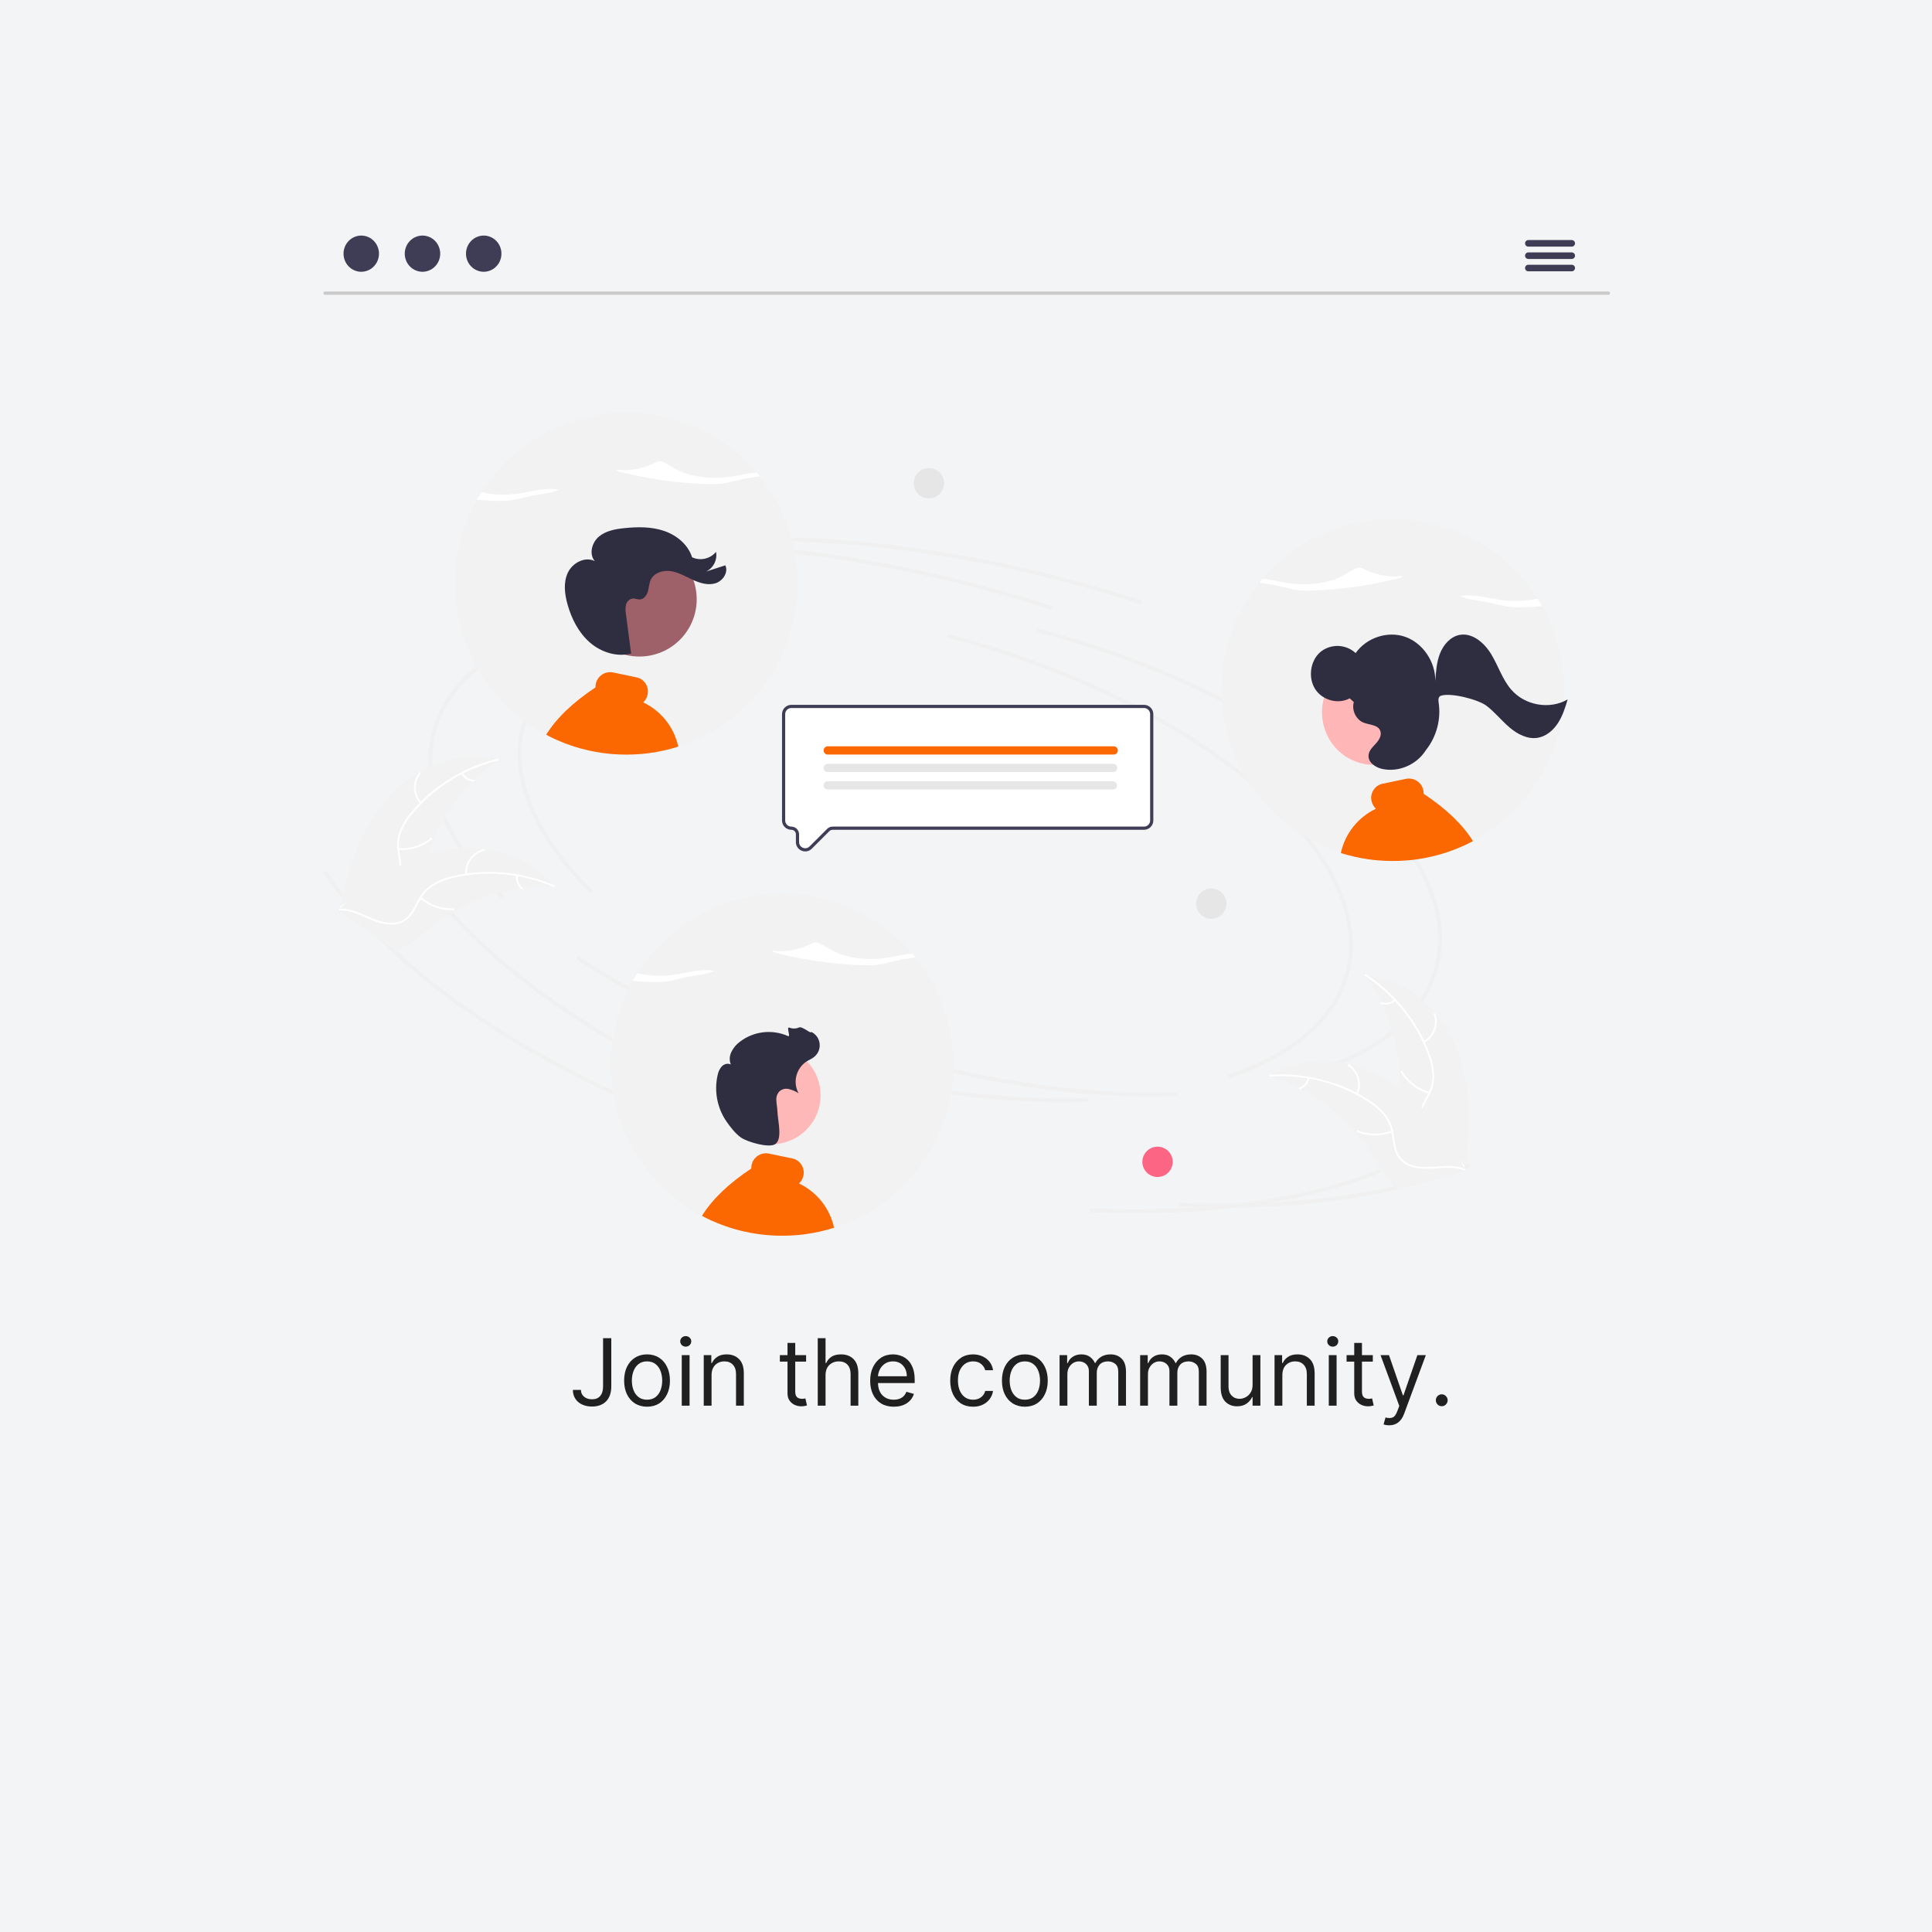 <svg xmlns="http://www.w3.org/2000/svg" xmlns:xlink="http://www.w3.org/1999/xlink" width="500" zoomAndPan="magnify" viewBox="0 0 375 375" height="500" preserveAspectRatio="xMidYMid meet" version="1.0"><defs><g/><clipPath id="id1"><path d="M 62.766 169 L 124 169 L 124 215 L 62.766 215 Z M 62.766 169 " clip-rule="nonzero"/></clipPath><clipPath id="id2"><path d="M 118 173 L 186 173 L 186 239.914 L 118 239.914 Z M 118 173 " clip-rule="nonzero"/></clipPath><clipPath id="id3"><path d="M 136 223 L 162 223 L 162 239.914 L 136 239.914 Z M 136 223 " clip-rule="nonzero"/></clipPath><clipPath id="id4"><path d="M 62.766 56 L 312.516 56 L 312.516 58 L 62.766 58 Z M 62.766 56 " clip-rule="nonzero"/></clipPath><clipPath id="id5"><path d="M 66 45.664 L 74 45.664 L 74 53 L 66 53 Z M 66 45.664 " clip-rule="nonzero"/></clipPath><clipPath id="id6"><path d="M 78 45.664 L 86 45.664 L 86 53 L 78 53 Z M 78 45.664 " clip-rule="nonzero"/></clipPath><clipPath id="id7"><path d="M 90 45.664 L 98 45.664 L 98 53 L 90 53 Z M 90 45.664 " clip-rule="nonzero"/></clipPath></defs><rect x="-37.5" width="450" fill="#ffffff" y="-37.5" height="450" fill-opacity="1"/><rect x="-37.5" width="450" fill="#f3f4f5" y="-37.5" height="450" fill-opacity="1"/><rect x="-37.5" width="450" fill="#ffffff" y="-37.5" height="450" fill-opacity="1"/><rect x="-37.5" width="450" fill="#f3f4f5" y="-37.5" height="450" fill-opacity="1"/><path fill="#f0f0f0" d="M 114.613 173.414 C 103.324 162.312 98.555 150.73 101.188 140.801 C 104.562 128.062 119.566 119.25 142.348 116.633 L 142.434 117.363 C 119.969 119.945 105.195 128.559 101.898 140.992 C 99.336 150.652 104.035 161.984 115.133 172.891 Z M 114.613 173.414 " fill-opacity="1" fill-rule="nonzero"/><path fill="#f0f0f0" d="M 223.559 212.824 C 209.469 212.824 194.152 210.734 178.941 206.711 C 160.133 201.738 142.883 194.23 129.062 185 L 129.473 184.387 C 143.227 193.574 160.398 201.047 179.129 206 C 196.059 210.477 213.113 212.551 228.449 212.004 L 228.473 212.738 C 226.855 212.797 225.219 212.824 223.559 212.824 Z M 223.559 212.824 " fill-opacity="1" fill-rule="nonzero"/><path fill="#f0f0f0" d="M 255.891 208.199 L 255.656 207.504 C 268.258 203.246 276.141 196.391 278.453 187.676 C 281.391 176.594 275.008 163.738 260.488 151.469 C 245.891 139.141 224.844 128.91 201.219 122.664 L 201.406 121.953 C 225.133 128.227 246.285 138.512 260.961 150.91 C 275.715 163.367 282.18 176.492 279.164 187.863 C 276.789 196.828 268.738 203.859 255.891 208.199 Z M 255.891 208.199 " fill-opacity="1" fill-rule="nonzero"/><path fill="#f0f0f0" d="M 140.156 213.133 C 112.465 200.867 91.129 184.953 80.074 168.32 L 80.688 167.914 C 91.664 184.43 112.891 200.25 140.457 212.461 Z M 140.156 213.133 " fill-opacity="1" fill-rule="nonzero"/><path fill="#f0f0f0" d="M 237.516 234.383 C 234.66 234.383 231.754 234.32 228.801 234.191 L 228.832 233.457 C 250.875 234.41 270.324 231.773 285.082 225.836 L 285.355 226.52 C 272.484 231.699 256.078 234.383 237.516 234.383 Z M 237.516 234.383 " fill-opacity="1" fill-rule="nonzero"/><path fill="#f0f0f0" d="M 221.449 117.293 C 216.875 115.805 212.164 114.418 207.457 113.172 C 180.367 106.012 153.734 103.469 130.441 105.82 L 130.367 105.09 C 153.75 102.727 180.469 105.277 207.645 112.461 C 212.367 113.711 217.09 115.102 221.68 116.594 Z M 221.449 117.293 " fill-opacity="1" fill-rule="nonzero"/><path fill="#f0f0f0" d="M 97.309 174.52 C 86.016 163.418 81.25 151.836 83.879 141.906 C 87.258 129.164 102.262 120.355 125.043 117.738 L 125.129 118.469 C 102.66 121.051 87.887 129.66 84.594 142.094 C 82.031 151.758 86.73 163.086 97.824 173.996 Z M 97.309 174.52 " fill-opacity="1" fill-rule="nonzero"/><path fill="#f0f0f0" d="M 206.254 213.93 C 192.16 213.93 176.848 211.836 161.637 207.812 C 142.824 202.84 125.578 195.332 111.758 186.102 L 112.168 185.492 C 125.922 194.676 143.09 202.148 161.824 207.102 C 178.754 211.578 195.809 213.652 211.141 213.105 L 211.168 213.84 C 209.547 213.898 207.91 213.93 206.254 213.93 Z M 206.254 213.93 " fill-opacity="1" fill-rule="nonzero"/><path fill="#f0f0f0" d="M 238.586 209.301 L 238.348 208.605 C 250.953 204.348 258.836 197.492 261.145 188.777 C 264.082 177.699 257.703 164.84 243.18 152.574 C 228.586 140.246 207.535 130.016 183.914 123.77 L 184.102 123.059 C 207.828 129.332 228.977 139.613 243.656 152.012 C 258.406 164.473 264.871 177.598 261.859 188.965 C 259.48 197.93 251.434 204.965 238.586 209.301 Z M 238.586 209.301 " fill-opacity="1" fill-rule="nonzero"/><g clip-path="url(#id1)"><path fill="#f0f0f0" d="M 122.852 214.234 C 95.16 201.969 73.82 186.055 62.766 169.426 L 63.379 169.02 C 74.359 185.531 95.586 201.352 123.148 213.562 Z M 122.852 214.234 " fill-opacity="1" fill-rule="nonzero"/></g><path fill="#f0f0f0" d="M 220.211 235.484 C 217.355 235.484 214.449 235.422 211.496 235.293 L 211.527 234.559 C 233.57 235.512 253.02 232.879 267.777 226.938 L 268.051 227.621 C 255.18 232.801 238.773 235.484 220.211 235.484 Z M 220.211 235.484 " fill-opacity="1" fill-rule="nonzero"/><path fill="#f0f0f0" d="M 204.145 118.395 C 199.566 116.906 194.859 115.523 190.152 114.277 C 163.059 107.113 136.43 104.57 113.137 106.922 L 113.062 106.191 C 136.441 103.832 163.164 106.379 190.34 113.566 C 195.062 114.812 199.781 116.203 204.371 117.695 Z M 204.145 118.395 " fill-opacity="1" fill-rule="nonzero"/><path fill="#f2f2f2" d="M 75.32 154.816 C 80.613 148.891 89.055 145.281 96.703 147.441 C 94.953 148.68 93.324 150.059 91.816 151.582 C 90.309 153.105 88.945 154.75 87.727 156.512 C 86.504 158.273 85.449 160.129 84.559 162.078 C 83.664 164.027 82.949 166.035 82.41 168.109 C 81.582 171.336 81 175.012 78.312 176.984 C 76.641 178.211 74.426 178.504 72.371 178.223 C 70.316 177.945 68.371 177.145 66.453 176.355 L 65.938 176.398 C 67.422 168.598 70.027 160.746 75.32 154.816 Z M 75.32 154.816 " fill-opacity="1" fill-rule="nonzero"/><path fill="#ffffff" d="M 96.68 147.605 C 93.48 148.379 90.48 149.625 87.676 151.344 C 84.871 153.062 82.398 155.172 80.258 157.668 C 79.312 158.734 78.555 159.918 77.984 161.223 C 77.465 162.527 77.312 163.875 77.531 165.262 C 77.703 166.539 78.023 167.824 77.883 169.117 C 77.801 169.785 77.582 170.41 77.234 170.984 C 76.883 171.562 76.434 172.043 75.875 172.426 C 74.531 173.406 72.918 173.844 71.32 174.219 C 69.551 174.633 67.707 175.039 66.262 176.215 C 66.086 176.355 65.875 176.078 66.051 175.934 C 68.562 173.891 72.051 174.152 74.832 172.668 C 76.129 171.973 77.223 170.887 77.488 169.395 C 77.723 168.09 77.391 166.762 77.207 165.473 C 76.977 164.129 77.074 162.805 77.504 161.508 C 78.008 160.176 78.715 158.965 79.633 157.879 C 81.656 155.398 84.012 153.289 86.707 151.551 C 89.77 149.551 93.082 148.121 96.641 147.258 C 96.859 147.207 96.898 147.555 96.68 147.605 Z M 96.68 147.605 " fill-opacity="1" fill-rule="nonzero"/><path fill="#ffffff" d="M 81.543 155.98 C 81.172 155.562 80.883 155.098 80.68 154.578 C 80.477 154.062 80.367 153.523 80.352 152.969 C 80.34 152.414 80.422 151.871 80.602 151.344 C 80.781 150.816 81.047 150.336 81.398 149.906 C 81.539 149.73 81.82 149.945 81.676 150.117 C 81.348 150.52 81.102 150.969 80.934 151.457 C 80.766 151.949 80.691 152.453 80.703 152.969 C 80.719 153.488 80.82 153.988 81.012 154.469 C 81.203 154.949 81.477 155.383 81.82 155.77 C 81.973 155.934 81.691 156.145 81.543 155.98 Z M 81.543 155.98 " fill-opacity="1" fill-rule="nonzero"/><path fill="#ffffff" d="M 77.355 164.629 C 78.492 164.703 79.605 164.57 80.691 164.227 C 81.777 163.883 82.762 163.355 83.648 162.641 C 83.824 162.496 84.035 162.777 83.859 162.918 C 82.938 163.66 81.91 164.211 80.777 164.562 C 79.648 164.918 78.492 165.055 77.309 164.977 C 77.082 164.961 77.133 164.613 77.355 164.629 Z M 77.355 164.629 " fill-opacity="1" fill-rule="nonzero"/><path fill="#ffffff" d="M 89.824 150.023 C 90.051 150.41 90.352 150.723 90.73 150.957 C 91.113 151.191 91.523 151.32 91.973 151.348 C 92.195 151.363 92.148 151.707 91.922 151.695 C 91.43 151.664 90.973 151.52 90.555 151.262 C 90.133 151 89.797 150.66 89.547 150.234 C 89.48 150.141 89.492 150.059 89.582 149.988 C 89.672 149.918 89.754 149.93 89.824 150.023 Z M 89.824 150.023 " fill-opacity="1" fill-rule="nonzero"/><path fill="#f2f2f2" d="M 107.562 172.043 C 107.422 172.039 107.281 172.035 107.137 172.035 C 105.238 171.992 103.348 172.102 101.469 172.363 C 101.32 172.383 101.176 172.402 101.031 172.426 C 96.473 173.113 92.195 174.602 88.195 176.891 C 86.617 177.797 85.113 178.816 83.691 179.953 C 81.727 181.516 79.727 183.367 77.426 184.172 C 77.188 184.258 76.945 184.328 76.695 184.383 L 66.031 177.023 C 66.016 176.996 66 176.969 65.98 176.941 L 65.543 176.668 C 65.613 176.602 65.684 176.539 65.754 176.477 C 65.793 176.438 65.836 176.402 65.875 176.367 C 65.902 176.34 65.934 176.316 65.957 176.293 C 65.965 176.285 65.973 176.277 65.98 176.273 C 66.004 176.25 66.027 176.23 66.051 176.207 C 66.457 175.848 66.871 175.488 67.285 175.133 C 67.285 175.129 67.285 175.129 67.289 175.129 C 70.453 172.418 73.875 169.949 77.559 168.078 C 77.672 168.02 77.781 167.961 77.898 167.91 C 79.566 167.074 81.293 166.379 83.078 165.824 C 84.051 165.523 85.043 165.273 86.043 165.074 C 88.645 164.559 91.266 164.461 93.898 164.773 C 99.121 165.395 104.082 167.68 107.32 171.73 C 107.402 171.836 107.48 171.938 107.562 172.043 Z M 107.562 172.043 " fill-opacity="1" fill-rule="nonzero"/><path fill="#ffffff" d="M 107.445 172.164 C 104.426 170.855 101.277 170.047 98.004 169.73 C 94.727 169.418 91.484 169.613 88.27 170.32 C 86.871 170.602 85.551 171.094 84.312 171.793 C 83.109 172.523 82.176 173.508 81.512 174.742 C 80.879 175.867 80.363 177.086 79.473 178.035 C 79 178.52 78.453 178.883 77.828 179.133 C 77.199 179.383 76.551 179.496 75.875 179.469 C 74.211 179.441 72.656 178.82 71.156 178.16 C 69.492 177.43 67.773 176.641 65.914 176.711 C 65.688 176.719 65.688 176.371 65.914 176.363 C 69.152 176.238 71.781 178.547 74.895 179.031 C 76.348 179.258 77.879 179.051 78.992 178.02 C 79.965 177.117 80.496 175.859 81.125 174.719 C 81.754 173.504 82.629 172.508 83.754 171.73 C 84.957 170.969 86.254 170.43 87.645 170.113 C 90.754 169.348 93.906 169.082 97.102 169.312 C 100.758 169.559 104.262 170.406 107.621 171.859 C 107.828 171.949 107.652 172.25 107.445 172.164 Z M 107.445 172.164 " fill-opacity="1" fill-rule="nonzero"/><path fill="#ffffff" d="M 90.312 169.742 C 90.266 169.191 90.32 168.645 90.469 168.109 C 90.617 167.57 90.852 167.078 91.176 166.625 C 91.504 166.172 91.895 165.789 92.355 165.477 C 92.816 165.164 93.316 164.941 93.859 164.809 C 94.078 164.754 94.172 165.09 93.953 165.145 C 93.449 165.27 92.98 165.477 92.551 165.77 C 92.125 166.059 91.758 166.414 91.457 166.836 C 91.156 167.258 90.938 167.719 90.801 168.219 C 90.664 168.719 90.617 169.227 90.664 169.742 C 90.684 169.969 90.332 169.969 90.312 169.742 Z M 90.312 169.742 " fill-opacity="1" fill-rule="nonzero"/><path fill="#ffffff" d="M 81.758 174.133 C 82.617 174.879 83.586 175.438 84.66 175.816 C 85.734 176.195 86.84 176.367 87.98 176.328 C 88.203 176.32 88.203 176.672 87.98 176.676 C 86.793 176.715 85.645 176.535 84.527 176.141 C 83.41 175.742 82.406 175.156 81.508 174.383 C 81.34 174.234 81.586 173.984 81.758 174.133 Z M 81.758 174.133 " fill-opacity="1" fill-rule="nonzero"/><path fill="#ffffff" d="M 100.516 169.969 C 100.461 170.414 100.516 170.844 100.676 171.258 C 100.84 171.676 101.09 172.027 101.43 172.316 C 101.602 172.465 101.355 172.711 101.184 172.566 C 100.809 172.246 100.531 171.855 100.352 171.395 C 100.172 170.934 100.109 170.461 100.168 169.969 C 100.168 169.855 100.227 169.797 100.34 169.793 C 100.457 169.797 100.516 169.852 100.516 169.969 Z M 100.516 169.969 " fill-opacity="1" fill-rule="nonzero"/><path fill="#f2f2f2" d="M 282.684 203.398 C 279.695 196.039 272.957 189.805 265.027 189.273 C 266.258 191.027 267.328 192.875 268.238 194.812 C 269.145 196.754 269.875 198.762 270.43 200.828 C 270.984 202.898 271.355 205 271.543 207.137 C 271.727 209.27 271.723 211.402 271.535 213.535 C 271.227 216.852 270.539 220.508 272.406 223.27 C 273.566 224.988 275.555 226.008 277.586 226.434 C 279.617 226.859 281.715 226.762 283.789 226.66 L 284.258 226.875 C 285.484 219.027 285.676 210.758 282.684 203.398 Z M 282.684 203.398 " fill-opacity="1" fill-rule="nonzero"/><path fill="#ffffff" d="M 264.992 189.438 C 267.746 191.238 270.152 193.418 272.215 195.98 C 274.277 198.539 275.898 201.355 277.07 204.426 C 277.605 205.746 277.918 207.117 278.016 208.535 C 278.066 209.941 277.758 211.258 277.086 212.496 C 276.496 213.637 275.762 214.738 275.457 216.004 C 275.312 216.664 275.305 217.32 275.441 217.98 C 275.574 218.641 275.84 219.246 276.234 219.793 C 277.172 221.168 278.543 222.125 279.922 223.012 C 281.449 223.996 283.051 225 284.016 226.59 C 284.133 226.781 284.426 226.59 284.309 226.398 C 282.629 223.629 279.254 222.703 277.137 220.371 C 276.148 219.285 275.484 217.891 275.734 216.398 C 275.953 215.09 276.715 213.953 277.32 212.801 C 277.992 211.609 278.344 210.332 278.375 208.965 C 278.352 207.543 278.09 206.164 277.594 204.832 C 276.52 201.816 275.012 199.039 273.059 196.5 C 270.848 193.586 268.211 191.129 265.148 189.121 C 264.961 189 264.805 189.312 264.992 189.438 Z M 264.992 189.438 " fill-opacity="1" fill-rule="nonzero"/><path fill="#ffffff" d="M 276.434 202.402 C 276.922 202.137 277.348 201.793 277.715 201.375 C 278.082 200.957 278.367 200.484 278.566 199.965 C 278.766 199.449 278.867 198.91 278.879 198.352 C 278.887 197.797 278.797 197.258 278.613 196.73 C 278.535 196.52 278.203 196.625 278.277 196.84 C 278.453 197.328 278.535 197.832 278.527 198.348 C 278.52 198.867 278.422 199.367 278.234 199.852 C 278.047 200.332 277.781 200.77 277.441 201.16 C 277.098 201.547 276.695 201.863 276.238 202.109 C 276.043 202.219 276.234 202.508 276.434 202.402 Z M 276.434 202.402 " fill-opacity="1" fill-rule="nonzero"/><path fill="#ffffff" d="M 277.465 211.953 C 276.367 211.645 275.367 211.145 274.461 210.457 C 273.551 209.77 272.801 208.938 272.207 207.969 C 272.09 207.777 271.797 207.969 271.914 208.16 C 272.535 209.168 273.316 210.031 274.262 210.746 C 275.207 211.457 276.25 211.977 277.391 212.297 C 277.609 212.359 277.68 212.016 277.465 211.953 Z M 277.465 211.953 " fill-opacity="1" fill-rule="nonzero"/><path fill="#ffffff" d="M 270.637 194.012 C 270.293 194.301 269.906 194.492 269.469 194.586 C 269.031 194.68 268.598 194.664 268.168 194.539 C 267.953 194.477 267.883 194.82 268.098 194.883 C 268.57 195.02 269.051 195.035 269.535 194.934 C 270.016 194.832 270.449 194.621 270.828 194.305 C 270.922 194.242 270.938 194.16 270.879 194.062 C 270.812 193.965 270.734 193.949 270.637 194.012 Z M 270.637 194.012 " fill-opacity="1" fill-rule="nonzero"/><path fill="#f2f2f2" d="M 246.52 208.797 C 246.652 208.84 246.789 208.887 246.922 208.93 C 248.727 209.527 250.469 210.266 252.152 211.148 C 252.285 211.211 252.414 211.281 252.543 211.352 C 256.605 213.527 260.133 216.367 263.129 219.867 C 264.312 221.25 265.383 222.715 266.34 224.262 C 267.664 226.391 268.926 228.809 270.82 230.336 C 271.02 230.496 271.223 230.645 271.438 230.781 L 283.957 227.43 C 283.984 227.41 284.008 227.391 284.035 227.367 L 284.539 227.258 C 284.496 227.176 284.449 227.09 284.406 227.008 C 284.379 226.957 284.352 226.91 284.328 226.863 C 284.309 226.828 284.289 226.797 284.277 226.77 C 284.27 226.758 284.266 226.746 284.258 226.738 C 284.246 226.711 284.23 226.684 284.215 226.656 C 283.953 226.18 283.688 225.703 283.418 225.227 C 283.414 225.227 283.414 225.227 283.41 225.223 C 281.344 221.609 278.953 218.137 276.113 215.133 C 276.027 215.043 275.941 214.949 275.848 214.863 C 274.559 213.516 273.168 212.281 271.676 211.16 C 270.855 210.551 270.008 209.98 269.133 209.457 C 266.855 208.098 264.422 207.125 261.836 206.535 C 256.707 205.371 251.266 205.855 246.855 208.586 C 246.742 208.656 246.633 208.727 246.52 208.797 Z M 246.52 208.797 " fill-opacity="1" fill-rule="nonzero"/><path fill="#ffffff" d="M 246.59 208.949 C 249.875 208.734 253.109 209.027 256.301 209.832 C 259.492 210.633 262.48 211.906 265.27 213.652 C 266.492 214.387 267.57 215.293 268.504 216.367 C 269.391 217.457 269.938 218.699 270.148 220.086 C 270.363 221.355 270.438 222.676 270.961 223.871 C 271.242 224.484 271.633 225.012 272.141 225.457 C 272.645 225.906 273.223 226.227 273.867 226.426 C 275.441 226.961 277.113 226.898 278.75 226.781 C 280.562 226.648 282.445 226.484 284.176 227.176 C 284.387 227.258 284.504 226.93 284.293 226.848 C 281.285 225.645 278.031 226.934 274.938 226.348 C 273.492 226.07 272.121 225.359 271.418 224.016 C 270.809 222.84 270.727 221.477 270.52 220.191 C 270.336 218.836 269.844 217.605 269.047 216.496 C 268.172 215.375 267.133 214.43 265.93 213.664 C 263.258 211.902 260.379 210.594 257.289 209.738 C 253.766 208.742 250.18 208.363 246.527 208.605 C 246.301 208.621 246.367 208.965 246.59 208.949 Z M 246.59 208.949 " fill-opacity="1" fill-rule="nonzero"/><path fill="#ffffff" d="M 263.539 212.422 C 263.77 211.918 263.906 211.387 263.945 210.828 C 263.984 210.273 263.93 209.73 263.773 209.195 C 263.621 208.66 263.379 208.168 263.051 207.719 C 262.723 207.27 262.324 206.891 261.863 206.582 C 261.676 206.461 261.473 206.746 261.66 206.871 C 262.094 207.156 262.461 207.508 262.77 207.926 C 263.074 208.344 263.301 208.805 263.441 209.301 C 263.582 209.801 263.633 210.309 263.594 210.824 C 263.555 211.34 263.426 211.836 263.211 212.305 C 263.117 212.508 263.445 212.625 263.539 212.422 Z M 263.539 212.422 " fill-opacity="1" fill-rule="nonzero"/><path fill="#ffffff" d="M 270.121 219.43 C 269.059 219.84 267.961 220.043 266.82 220.039 C 265.68 220.035 264.582 219.824 263.523 219.406 C 263.312 219.324 263.195 219.652 263.406 219.738 C 264.508 220.168 265.652 220.387 266.836 220.387 C 268.023 220.391 269.168 220.176 270.27 219.746 C 270.48 219.664 270.332 219.348 270.121 219.43 Z M 270.121 219.43 " fill-opacity="1" fill-rule="nonzero"/><path fill="#ffffff" d="M 253.855 209.211 C 253.758 209.645 253.562 210.031 253.27 210.371 C 252.977 210.707 252.621 210.957 252.203 211.117 C 251.992 211.195 252.141 211.512 252.352 211.434 C 252.812 211.254 253.207 210.98 253.531 210.605 C 253.855 210.234 254.07 209.809 254.184 209.328 C 254.219 209.219 254.184 209.145 254.078 209.105 C 253.969 209.066 253.895 209.102 253.855 209.211 Z M 253.855 209.211 " fill-opacity="1" fill-rule="nonzero"/><path fill="#fd6584" d="M 227.621 225.512 C 227.621 225.902 227.547 226.277 227.398 226.637 C 227.25 226.996 227.035 227.316 226.758 227.59 C 226.484 227.867 226.164 228.078 225.805 228.23 C 225.441 228.379 225.066 228.453 224.676 228.453 C 224.285 228.453 223.91 228.379 223.551 228.23 C 223.188 228.078 222.871 227.867 222.594 227.59 C 222.316 227.316 222.105 226.996 221.953 226.637 C 221.805 226.277 221.73 225.902 221.73 225.512 C 221.73 225.121 221.805 224.746 221.953 224.387 C 222.105 224.023 222.316 223.707 222.594 223.43 C 222.871 223.156 223.188 222.941 223.551 222.793 C 223.91 222.645 224.285 222.57 224.676 222.57 C 225.066 222.57 225.441 222.645 225.805 222.793 C 226.164 222.941 226.484 223.156 226.758 223.43 C 227.035 223.707 227.25 224.023 227.398 224.387 C 227.547 224.746 227.621 225.121 227.621 225.512 Z M 227.621 225.512 " fill-opacity="1" fill-rule="nonzero"/><path fill="#e6e6e6" d="M 238.055 175.398 C 238.055 175.789 237.98 176.164 237.832 176.527 C 237.684 176.887 237.469 177.203 237.191 177.48 C 236.918 177.758 236.598 177.969 236.238 178.117 C 235.875 178.27 235.5 178.344 235.109 178.344 C 234.719 178.344 234.344 178.27 233.984 178.117 C 233.621 177.969 233.305 177.758 233.027 177.48 C 232.75 177.203 232.539 176.887 232.391 176.527 C 232.238 176.164 232.164 175.789 232.164 175.398 C 232.164 175.012 232.238 174.637 232.391 174.273 C 232.539 173.914 232.75 173.598 233.027 173.32 C 233.305 173.043 233.621 172.832 233.984 172.684 C 234.344 172.531 234.719 172.457 235.109 172.457 C 235.5 172.457 235.875 172.531 236.238 172.684 C 236.598 172.832 236.918 173.043 237.191 173.32 C 237.469 173.598 237.684 173.914 237.832 174.273 C 237.98 174.637 238.055 175.012 238.055 175.398 Z M 238.055 175.398 " fill-opacity="1" fill-rule="nonzero"/><path fill="#e6e6e6" d="M 183.242 93.793 C 183.242 94.184 183.168 94.559 183.02 94.918 C 182.867 95.277 182.656 95.598 182.379 95.871 C 182.105 96.148 181.785 96.359 181.426 96.512 C 181.062 96.66 180.688 96.734 180.297 96.734 C 179.906 96.734 179.531 96.66 179.168 96.512 C 178.809 96.359 178.488 96.148 178.215 95.871 C 177.938 95.598 177.727 95.277 177.574 94.918 C 177.426 94.559 177.352 94.184 177.352 93.793 C 177.352 93.402 177.426 93.027 177.574 92.664 C 177.727 92.305 177.938 91.988 178.215 91.711 C 178.488 91.434 178.809 91.223 179.168 91.074 C 179.531 90.926 179.906 90.852 180.297 90.852 C 180.688 90.852 181.062 90.926 181.426 91.074 C 181.785 91.223 182.105 91.434 182.379 91.711 C 182.656 91.988 182.867 92.305 183.02 92.664 C 183.168 93.027 183.242 93.402 183.242 93.793 Z M 183.242 93.793 " fill-opacity="1" fill-rule="nonzero"/><g clip-path="url(#id2)"><path fill="#f2f2f2" d="M 118.566 206.652 C 118.566 207.398 118.59 208.148 118.645 208.891 C 118.699 209.777 118.797 210.66 118.926 211.535 C 119.363 214.496 120.188 217.344 121.398 220.082 C 121.461 220.219 121.523 220.355 121.586 220.488 L 121.676 220.691 C 121.707 220.762 121.742 220.828 121.773 220.895 C 121.816 220.98 121.855 221.07 121.898 221.156 C 121.953 221.262 122.004 221.371 122.059 221.477 C 122.066 221.492 122.074 221.508 122.082 221.523 C 122.129 221.613 122.172 221.703 122.219 221.797 C 122.23 221.816 122.238 221.836 122.25 221.855 C 122.305 221.961 122.359 222.066 122.414 222.172 C 122.477 222.281 122.535 222.398 122.598 222.508 C 122.746 222.781 122.898 223.055 123.059 223.324 C 123.102 223.406 123.148 223.484 123.199 223.566 C 123.242 223.641 123.285 223.715 123.332 223.785 C 123.363 223.836 123.395 223.891 123.426 223.938 C 123.473 224.02 123.523 224.102 123.574 224.184 C 123.691 224.367 123.809 224.547 123.922 224.73 L 123.926 224.73 C 123.977 224.812 124.031 224.898 124.086 224.977 L 124.086 224.98 C 124.25 225.227 124.422 225.473 124.59 225.715 C 124.594 225.715 124.594 225.719 124.594 225.719 C 124.73 225.918 124.871 226.109 125.012 226.301 C 125.102 226.422 125.191 226.547 125.285 226.664 C 125.359 226.766 125.438 226.867 125.512 226.965 C 125.527 226.984 125.547 227.004 125.562 227.027 C 125.586 227.059 125.605 227.082 125.629 227.109 C 125.953 227.527 126.293 227.938 126.641 228.34 L 126.695 228.402 C 126.715 228.426 126.734 228.445 126.754 228.473 C 126.785 228.504 126.812 228.539 126.844 228.574 C 126.871 228.605 126.902 228.641 126.934 228.676 C 128.75 230.723 130.793 232.52 133.051 234.066 C 133.352 234.273 133.656 234.473 133.961 234.668 C 134.039 234.715 134.117 234.766 134.195 234.812 C 134.215 234.828 134.238 234.844 134.262 234.859 C 134.305 234.883 134.344 234.906 134.387 234.934 C 134.43 234.961 134.469 234.984 134.512 235.008 C 134.676 235.109 134.84 235.211 135.008 235.309 C 135.047 235.332 135.09 235.355 135.137 235.383 C 135.176 235.402 135.219 235.43 135.262 235.453 C 135.262 235.457 135.262 235.457 135.266 235.457 L 135.27 235.457 C 135.477 235.578 135.688 235.695 135.898 235.809 C 136.016 235.871 136.133 235.938 136.25 235.996 C 136.516 236.141 136.781 236.277 137.051 236.41 C 137.148 236.457 137.246 236.504 137.34 236.555 C 137.422 236.59 137.5 236.629 137.582 236.668 C 137.605 236.68 137.629 236.688 137.648 236.699 C 137.719 236.73 137.781 236.762 137.852 236.793 C 137.926 236.828 138 236.859 138.07 236.895 C 138.152 236.934 138.234 236.969 138.316 237.004 C 138.625 237.141 138.938 237.273 139.25 237.398 C 140.367 237.859 141.504 238.254 142.668 238.582 C 142.719 238.598 142.777 238.613 142.832 238.629 C 143.328 238.77 143.828 238.895 144.332 239.008 C 145.211 239.211 146.098 239.379 146.992 239.508 L 147 239.508 C 147.109 239.523 147.211 239.539 147.32 239.555 C 147.332 239.555 147.34 239.559 147.352 239.559 C 147.352 239.562 147.352 239.562 147.355 239.559 C 147.473 239.574 147.594 239.59 147.711 239.605 C 147.719 239.605 147.727 239.605 147.734 239.605 C 147.844 239.621 147.961 239.637 148.07 239.648 C 148.191 239.66 148.312 239.672 148.434 239.684 C 148.523 239.691 148.617 239.703 148.711 239.711 C 148.719 239.715 148.727 239.715 148.734 239.715 C 148.816 239.723 148.902 239.73 148.984 239.738 L 148.996 239.738 C 149.066 239.742 149.141 239.75 149.211 239.754 C 150.074 239.824 150.938 239.855 151.812 239.855 C 152.762 239.855 153.703 239.816 154.633 239.738 L 154.641 239.738 C 154.84 239.719 155.039 239.699 155.234 239.68 C 155.289 239.676 155.336 239.672 155.391 239.664 C 155.398 239.664 155.41 239.664 155.422 239.664 C 155.438 239.66 155.453 239.66 155.469 239.656 C 155.48 239.656 155.488 239.656 155.496 239.652 C 155.562 239.648 155.633 239.637 155.703 239.633 L 155.934 239.605 C 156.012 239.594 156.086 239.582 156.164 239.574 C 156.184 239.57 156.199 239.57 156.219 239.566 C 156.273 239.562 156.328 239.551 156.383 239.543 C 156.41 239.539 156.441 239.535 156.465 239.531 C 156.52 239.523 156.57 239.52 156.629 239.508 C 158.328 239.266 159.992 238.891 161.629 238.383 C 161.715 238.355 161.801 238.332 161.891 238.305 C 161.891 238.305 161.895 238.301 161.898 238.301 C 161.922 238.289 161.949 238.285 161.977 238.277 C 162.207 238.203 162.434 238.125 162.664 238.043 C 162.977 237.941 163.289 237.824 163.602 237.707 C 163.684 237.676 163.77 237.645 163.852 237.609 C 164.02 237.547 164.188 237.477 164.355 237.41 C 164.637 237.297 164.922 237.176 165.203 237.051 C 165.465 236.934 165.727 236.816 165.984 236.695 C 165.992 236.691 166 236.691 166.004 236.684 C 166.062 236.656 166.121 236.629 166.18 236.602 C 167.605 235.922 168.973 235.141 170.281 234.262 C 170.703 233.98 171.117 233.691 171.523 233.395 C 171.852 233.148 172.172 232.902 172.492 232.652 C 174.078 231.391 175.539 229.996 176.871 228.473 L 176.871 228.469 C 176.965 228.363 177.055 228.258 177.148 228.148 C 177.164 228.133 177.176 228.117 177.188 228.105 C 177.246 228.035 177.305 227.965 177.363 227.898 L 177.363 227.895 C 177.438 227.805 177.516 227.715 177.59 227.621 C 177.609 227.598 177.625 227.582 177.641 227.562 L 177.641 227.559 C 177.699 227.484 177.758 227.41 177.82 227.336 C 177.852 227.297 177.879 227.262 177.91 227.223 L 177.91 227.219 C 178.094 226.992 178.27 226.766 178.445 226.531 C 178.492 226.469 178.539 226.402 178.586 226.34 C 178.809 226.039 179.023 225.734 179.234 225.43 L 179.234 225.426 C 179.316 225.312 179.391 225.195 179.473 225.082 C 179.551 224.965 179.625 224.848 179.703 224.73 C 179.781 224.605 179.859 224.488 179.938 224.363 L 179.949 224.344 C 180.023 224.227 180.102 224.105 180.176 223.984 C 180.234 223.887 180.293 223.789 180.352 223.695 C 180.391 223.629 180.43 223.566 180.465 223.496 C 180.48 223.477 180.492 223.453 180.508 223.434 C 180.594 223.281 180.68 223.129 180.766 222.98 C 180.867 222.805 180.965 222.625 181.066 222.445 C 181.102 222.371 181.141 222.297 181.184 222.223 C 181.195 222.199 181.211 222.176 181.223 222.152 C 181.27 222.062 181.316 221.977 181.359 221.887 C 181.402 221.801 181.449 221.711 181.496 221.621 C 181.539 221.535 181.586 221.445 181.629 221.355 C 181.664 221.289 181.695 221.219 181.727 221.152 C 181.73 221.145 181.734 221.141 181.738 221.137 C 181.754 221.102 181.77 221.07 181.781 221.039 C 181.785 221.035 181.789 221.031 181.789 221.027 C 181.824 220.957 181.855 220.887 181.887 220.82 C 181.934 220.73 181.973 220.637 182.016 220.547 C 182.043 220.484 182.074 220.422 182.102 220.355 C 182.141 220.266 182.184 220.18 182.223 220.086 C 182.266 219.992 182.305 219.902 182.344 219.805 C 182.355 219.781 182.367 219.758 182.375 219.734 C 182.398 219.691 182.414 219.648 182.43 219.605 C 182.48 219.492 182.531 219.375 182.578 219.258 C 182.633 219.129 182.684 218.996 182.734 218.867 C 182.785 218.746 182.828 218.625 182.875 218.5 L 182.895 218.457 C 183.613 216.562 184.156 214.617 184.523 212.625 L 184.523 212.621 C 184.73 211.484 184.875 210.34 184.965 209.188 C 184.969 209.121 184.973 209.062 184.977 209 C 185.031 208.219 185.059 207.438 185.059 206.652 C 185.059 206.301 185.051 205.957 185.043 205.613 C 184.934 202.004 184.254 198.504 182.996 195.117 C 181.742 191.73 179.977 188.633 177.703 185.824 C 177.605 185.703 177.508 185.578 177.406 185.457 C 177.305 185.332 177.199 185.211 177.098 185.094 C 176.676 184.602 176.238 184.121 175.789 183.652 C 175.34 183.188 174.879 182.73 174.402 182.293 C 173.93 181.852 173.441 181.426 172.938 181.016 C 172.438 180.602 171.926 180.207 171.402 179.824 C 170.879 179.445 170.344 179.078 169.797 178.727 C 169.254 178.379 168.699 178.043 168.133 177.727 C 167.57 177.406 166.996 177.105 166.414 176.82 C 165.828 176.539 165.238 176.27 164.641 176.02 C 164.043 175.77 163.438 175.539 162.828 175.324 C 162.215 175.109 161.598 174.914 160.973 174.734 C 160.352 174.555 159.723 174.395 159.09 174.254 C 158.457 174.113 157.82 173.988 157.18 173.883 C 156.543 173.781 155.898 173.695 155.254 173.625 C 154.609 173.559 153.961 173.512 153.316 173.48 C 152.668 173.453 152.02 173.441 151.371 173.449 C 150.723 173.461 150.074 173.488 149.43 173.535 C 148.781 173.578 148.137 173.645 147.492 173.73 C 146.852 173.812 146.211 173.918 145.574 174.039 C 144.938 174.16 144.305 174.301 143.676 174.457 C 143.047 174.617 142.426 174.793 141.805 174.988 C 141.188 175.184 140.574 175.395 139.969 175.625 C 139.363 175.855 138.766 176.105 138.172 176.371 C 137.582 176.637 137 176.918 136.426 177.219 C 135.848 177.516 135.285 177.832 134.727 178.168 C 134.172 178.5 133.625 178.848 133.09 179.211 C 132.555 179.578 132.027 179.957 131.516 180.352 C 131 180.746 130.5 181.156 130.012 181.582 C 129.52 182.008 129.043 182.445 128.582 182.898 C 128.117 183.352 127.668 183.816 127.23 184.293 C 126.793 184.773 126.371 185.266 125.965 185.766 C 125.555 186.27 125.164 186.785 124.785 187.312 C 124.406 187.84 124.047 188.375 123.699 188.922 C 123.547 189.164 123.395 189.406 123.25 189.652 C 123.102 189.898 122.961 190.145 122.82 190.395 C 121.422 192.875 120.363 195.492 119.641 198.246 C 118.922 201.004 118.562 203.805 118.566 206.652 Z M 118.566 206.652 " fill-opacity="1" fill-rule="nonzero"/></g><path fill="#ffffff" d="M 150.492 184.934 C 155.977 186.34 161.547 187.141 167.203 187.34 C 168.055 187.387 168.91 187.383 169.762 187.324 C 171.633 187.168 173.238 186.578 175.023 186.258 C 175.883 186.105 176.84 185.992 177.707 185.824 C 177.504 185.578 177.301 185.332 177.094 185.09 C 175.23 185.25 173.336 185.762 171.449 186.004 C 168.242 186.41 164.648 185.957 162.219 184.836 C 161.039 184.289 160.133 183.613 158.957 183.066 C 158.797 182.98 158.625 182.93 158.445 182.91 C 158.102 182.898 157.781 182.98 157.48 183.16 C 155.512 184.152 152.645 184.961 149.988 184.516 C 149.789 184.672 150.168 184.848 150.492 184.934 Z M 150.492 184.934 " fill-opacity="1" fill-rule="nonzero"/><path fill="#ffffff" d="M 138.73 188.434 C 138.707 188.43 138.684 188.426 138.656 188.422 C 138.762 188.355 138.855 188.285 138.945 188.203 Z M 138.73 188.434 " fill-opacity="1" fill-rule="nonzero"/><path fill="#ffffff" d="M 122.82 190.395 C 123.93 190.484 125.047 190.551 126.168 190.594 C 127.02 190.637 127.875 190.633 128.727 190.574 C 130.602 190.418 132.203 189.828 133.992 189.508 C 135.629 189.215 137.617 189.074 138.656 188.422 C 135.973 187.957 133.188 188.902 130.418 189.254 C 128.16 189.531 125.918 189.422 123.699 188.922 C 123.395 189.402 123.102 189.895 122.82 190.395 Z M 122.82 190.395 " fill-opacity="1" fill-rule="nonzero"/><g clip-path="url(#id3)"><path fill="#fb6801" d="M 136.25 235.996 C 136.516 236.141 136.781 236.277 137.051 236.41 C 137.148 236.457 137.246 236.504 137.34 236.555 C 137.422 236.59 137.5 236.629 137.582 236.668 C 137.605 236.68 137.629 236.688 137.648 236.699 C 137.719 236.73 137.781 236.762 137.852 236.793 C 137.926 236.828 138 236.859 138.07 236.895 C 138.152 236.934 138.234 236.969 138.316 237.004 C 138.625 237.141 138.938 237.273 139.25 237.398 C 140.367 237.859 141.504 238.254 142.668 238.582 C 142.719 238.598 142.777 238.613 142.832 238.629 C 143.328 238.77 143.828 238.895 144.332 239.008 C 145.211 239.211 146.098 239.379 146.992 239.508 L 147 239.508 C 147.109 239.523 147.211 239.539 147.32 239.555 C 147.332 239.555 147.34 239.559 147.352 239.559 C 147.352 239.562 147.352 239.562 147.355 239.559 C 147.473 239.574 147.594 239.59 147.711 239.605 C 147.719 239.605 147.727 239.605 147.734 239.605 C 147.844 239.621 147.961 239.637 148.07 239.648 C 148.191 239.66 148.312 239.672 148.434 239.684 C 148.523 239.691 148.617 239.703 148.711 239.711 C 148.719 239.715 148.727 239.715 148.734 239.715 C 148.816 239.723 148.902 239.73 148.984 239.738 L 148.996 239.738 C 149.066 239.742 149.141 239.75 149.211 239.754 C 150.074 239.824 150.938 239.855 151.812 239.855 C 152.762 239.855 153.703 239.816 154.633 239.738 L 154.641 239.738 C 154.84 239.719 155.039 239.699 155.234 239.68 C 155.289 239.676 155.336 239.672 155.391 239.664 C 155.398 239.664 155.41 239.664 155.422 239.664 C 155.438 239.66 155.453 239.66 155.469 239.656 C 155.48 239.656 155.488 239.656 155.496 239.652 C 155.562 239.648 155.633 239.637 155.703 239.633 L 155.934 239.605 C 156.012 239.594 156.086 239.582 156.164 239.574 C 156.184 239.57 156.199 239.57 156.219 239.566 C 156.273 239.562 156.328 239.551 156.383 239.543 C 156.41 239.539 156.441 239.535 156.465 239.531 C 156.52 239.523 156.57 239.52 156.629 239.508 C 158.328 239.266 159.992 238.891 161.629 238.383 C 161.715 238.355 161.801 238.332 161.891 238.305 C 161.691 237.375 161.387 236.48 160.984 235.625 C 160.578 234.766 160.082 233.965 159.492 233.219 C 158.902 232.473 158.234 231.809 157.492 231.215 C 156.75 230.625 155.949 230.125 155.09 229.715 C 155.523 229.305 155.805 228.805 155.934 228.219 C 156.102 227.441 155.969 226.723 155.539 226.055 C 155.121 225.414 154.539 225.016 153.793 224.859 L 149.219 223.902 C 148.852 223.832 148.484 223.832 148.113 223.906 C 147.746 223.98 147.406 224.121 147.094 224.328 C 146.785 224.535 146.523 224.797 146.312 225.105 C 146.105 225.418 145.961 225.758 145.887 226.125 C 145.84 226.348 145.82 226.578 145.824 226.809 C 141.422 229.734 138.25 232.77 136.25 235.996 Z M 136.25 235.996 " fill-opacity="1" fill-rule="nonzero"/></g><path fill="#ffb8b8" d="M 159.281 212.586 C 159.281 213.207 159.219 213.828 159.098 214.441 C 158.977 215.055 158.793 215.648 158.555 216.227 C 158.316 216.805 158.023 217.352 157.676 217.871 C 157.328 218.391 156.934 218.871 156.488 219.312 C 156.047 219.754 155.566 220.148 155.047 220.496 C 154.527 220.844 153.977 221.137 153.398 221.375 C 152.82 221.613 152.227 221.797 151.609 221.918 C 150.996 222.039 150.379 222.102 149.754 222.102 C 149.125 222.102 148.508 222.039 147.895 221.918 C 147.281 221.797 146.684 221.613 146.105 221.375 C 145.527 221.137 144.98 220.844 144.457 220.496 C 143.938 220.148 143.457 219.754 143.016 219.312 C 142.574 218.871 142.18 218.391 141.832 217.871 C 141.484 217.352 141.188 216.805 140.949 216.227 C 140.711 215.648 140.531 215.055 140.406 214.441 C 140.285 213.828 140.223 213.207 140.223 212.586 C 140.223 211.961 140.285 211.34 140.406 210.727 C 140.531 210.113 140.711 209.52 140.949 208.941 C 141.188 208.363 141.484 207.816 141.832 207.297 C 142.18 206.777 142.574 206.297 143.016 205.855 C 143.457 205.414 143.938 205.02 144.457 204.672 C 144.98 204.324 145.527 204.031 146.105 203.793 C 146.684 203.555 147.281 203.371 147.895 203.25 C 148.508 203.129 149.125 203.066 149.754 203.066 C 150.379 203.066 150.996 203.129 151.609 203.25 C 152.227 203.371 152.82 203.555 153.398 203.793 C 153.977 204.031 154.527 204.324 155.047 204.672 C 155.566 205.02 156.047 205.414 156.488 205.855 C 156.934 206.297 157.328 206.777 157.676 207.297 C 158.023 207.816 158.316 208.363 158.555 208.941 C 158.793 209.52 158.977 210.113 159.098 210.727 C 159.219 211.34 159.281 211.961 159.281 212.586 Z M 159.281 212.586 " fill-opacity="1" fill-rule="nonzero"/><path fill="#2f2e41" d="M 143.812 220.789 C 142.797 220.094 141.762 218.762 141.066 217.766 C 140.141 216.438 139.52 214.98 139.215 213.391 C 138.906 211.801 138.934 210.219 139.301 208.641 C 139.418 208.008 139.691 207.445 140.121 206.965 C 140.57 206.52 141.301 206.309 141.852 206.625 C 141.535 205.777 141.578 204.953 141.977 204.145 C 142.367 203.371 142.91 202.727 143.605 202.207 C 144.262 201.703 144.973 201.293 145.742 200.98 C 146.508 200.668 147.305 200.465 148.125 200.367 C 148.949 200.27 149.77 200.285 150.59 200.41 C 151.406 200.535 152.195 200.766 152.953 201.102 C 153.547 201.379 152.57 199.25 153.191 199.457 C 153.836 199.703 154.473 199.695 155.109 199.422 C 155.695 199.129 157.637 200.879 157.41 200.262 C 157.633 200.363 157.84 200.488 158.031 200.645 C 158.219 200.797 158.391 200.969 158.535 201.164 C 158.68 201.359 158.801 201.57 158.895 201.797 C 158.984 202.023 159.047 202.258 159.082 202.496 C 159.117 202.738 159.117 202.98 159.09 203.223 C 159.062 203.465 159.004 203.699 158.918 203.93 C 158.828 204.156 158.715 204.371 158.574 204.566 C 158.434 204.766 158.27 204.945 158.082 205.102 C 157.59 205.516 156.977 205.754 156.438 206.105 C 155.965 206.438 155.57 206.844 155.246 207.32 C 154.922 207.797 154.695 208.316 154.562 208.875 C 154.43 209.438 154.398 210.004 154.473 210.574 C 154.547 211.145 154.723 211.684 154.992 212.191 C 154.426 211.824 153.809 211.559 153.152 211.395 C 152.449 211.219 151.82 211.371 151.27 211.844 C 150.82 212.359 150.629 212.957 150.695 213.637 C 150.715 214.285 150.867 214.918 150.887 215.566 C 150.938 217.461 151.953 221.062 150.48 222.07 C 149.32 222.867 145.199 221.734 143.812 220.789 Z M 143.812 220.789 " fill-opacity="1" fill-rule="nonzero"/><g clip-path="url(#id4)"><path fill="#cacaca" d="M 312.203 57.219 L 63.078 57.219 C 62.992 57.219 62.918 57.188 62.859 57.125 C 62.797 57.062 62.766 56.988 62.766 56.898 C 62.766 56.812 62.797 56.738 62.859 56.676 C 62.918 56.613 62.992 56.582 63.078 56.582 L 312.203 56.582 C 312.293 56.582 312.363 56.613 312.426 56.676 C 312.488 56.738 312.516 56.812 312.516 56.898 C 312.516 56.988 312.488 57.062 312.426 57.125 C 312.363 57.188 312.293 57.219 312.203 57.219 Z M 312.203 57.219 " fill-opacity="1" fill-rule="nonzero"/></g><g clip-path="url(#id5)"><path fill="#3f3d56" d="M 73.559 49.234 C 73.559 49.703 73.473 50.148 73.297 50.582 C 73.125 51.012 72.875 51.391 72.551 51.719 C 72.23 52.051 71.859 52.305 71.438 52.48 C 71.016 52.66 70.574 52.75 70.121 52.75 C 69.664 52.75 69.227 52.66 68.805 52.48 C 68.383 52.305 68.008 52.051 67.688 51.719 C 67.363 51.391 67.117 51.012 66.941 50.582 C 66.766 50.148 66.68 49.703 66.68 49.234 C 66.68 48.77 66.766 48.324 66.941 47.891 C 67.117 47.461 67.363 47.082 67.688 46.754 C 68.008 46.422 68.383 46.168 68.805 45.992 C 69.227 45.812 69.664 45.723 70.121 45.723 C 70.574 45.723 71.016 45.812 71.438 45.992 C 71.859 46.168 72.23 46.422 72.551 46.754 C 72.875 47.082 73.125 47.461 73.297 47.891 C 73.473 48.324 73.559 48.77 73.559 49.234 Z M 73.559 49.234 " fill-opacity="1" fill-rule="nonzero"/></g><g clip-path="url(#id6)"><path fill="#3f3d56" d="M 85.445 49.234 C 85.445 49.703 85.355 50.148 85.184 50.582 C 85.008 51.012 84.758 51.391 84.438 51.719 C 84.113 52.051 83.742 52.305 83.32 52.48 C 82.898 52.66 82.461 52.75 82.004 52.75 C 81.547 52.75 81.109 52.66 80.688 52.48 C 80.266 52.305 79.895 52.051 79.57 51.719 C 79.25 51.391 79 51.012 78.824 50.582 C 78.652 50.148 78.562 49.703 78.562 49.234 C 78.562 48.77 78.652 48.324 78.824 47.891 C 79 47.461 79.25 47.082 79.57 46.754 C 79.895 46.422 80.266 46.168 80.688 45.992 C 81.109 45.812 81.547 45.723 82.004 45.723 C 82.461 45.723 82.898 45.812 83.32 45.992 C 83.742 46.168 84.113 46.422 84.438 46.754 C 84.758 47.082 85.008 47.461 85.184 47.891 C 85.355 48.324 85.445 48.77 85.445 49.234 Z M 85.445 49.234 " fill-opacity="1" fill-rule="nonzero"/></g><g clip-path="url(#id7)"><path fill="#3f3d56" d="M 97.328 49.234 C 97.328 49.703 97.242 50.148 97.066 50.582 C 96.895 51.012 96.645 51.391 96.32 51.719 C 96 52.051 95.629 52.305 95.207 52.48 C 94.785 52.66 94.344 52.75 93.891 52.75 C 93.434 52.75 92.992 52.66 92.574 52.48 C 92.152 52.305 91.777 52.051 91.457 51.719 C 91.133 51.391 90.887 51.012 90.711 50.582 C 90.535 50.148 90.449 49.703 90.449 49.234 C 90.449 48.77 90.535 48.324 90.711 47.891 C 90.887 47.461 91.133 47.082 91.457 46.754 C 91.777 46.422 92.152 46.168 92.574 45.992 C 92.992 45.812 93.434 45.723 93.891 45.723 C 94.344 45.723 94.785 45.812 95.207 45.992 C 95.629 46.168 96 46.422 96.32 46.754 C 96.645 47.082 96.895 47.461 97.066 47.891 C 97.242 48.324 97.328 48.77 97.328 49.234 Z M 97.328 49.234 " fill-opacity="1" fill-rule="nonzero"/></g><path fill="#3f3d56" d="M 305.082 47.871 L 296.641 47.871 C 296.465 47.867 296.316 47.805 296.195 47.68 C 296.074 47.555 296.016 47.406 296.016 47.234 C 296.016 47.059 296.074 46.91 296.195 46.785 C 296.316 46.664 296.465 46.598 296.641 46.594 L 305.082 46.594 C 305.258 46.598 305.406 46.664 305.527 46.785 C 305.648 46.91 305.711 47.059 305.711 47.234 C 305.711 47.406 305.648 47.555 305.527 47.68 C 305.406 47.805 305.258 47.867 305.082 47.871 Z M 305.082 47.871 " fill-opacity="1" fill-rule="nonzero"/><path fill="#3f3d56" d="M 305.082 50.266 L 296.641 50.266 C 296.465 50.262 296.316 50.199 296.195 50.074 C 296.074 49.953 296.012 49.801 296.012 49.629 C 296.012 49.453 296.074 49.305 296.195 49.184 C 296.316 49.059 296.465 48.992 296.641 48.988 L 305.082 48.988 C 305.258 48.992 305.406 49.059 305.527 49.184 C 305.648 49.305 305.711 49.453 305.711 49.629 C 305.711 49.801 305.648 49.953 305.527 50.074 C 305.406 50.199 305.258 50.262 305.082 50.266 Z M 305.082 50.266 " fill-opacity="1" fill-rule="nonzero"/><path fill="#3f3d56" d="M 305.082 52.664 L 296.641 52.664 C 296.465 52.66 296.316 52.594 296.195 52.469 C 296.074 52.348 296.012 52.199 296.012 52.023 C 296.012 51.852 296.074 51.699 296.195 51.578 C 296.316 51.453 296.465 51.391 296.641 51.387 L 305.082 51.387 C 305.258 51.391 305.406 51.453 305.527 51.578 C 305.648 51.699 305.711 51.852 305.711 52.023 C 305.711 52.199 305.648 52.348 305.527 52.469 C 305.406 52.594 305.258 52.66 305.082 52.664 Z M 305.082 52.664 " fill-opacity="1" fill-rule="nonzero"/><path fill="#ffffff" d="M 156.305 164.953 C 156.102 164.953 155.906 164.914 155.719 164.836 C 155.438 164.723 155.211 164.539 155.039 164.285 C 154.871 164.035 154.789 163.754 154.793 163.449 L 154.793 161.945 C 154.793 161.785 154.762 161.633 154.699 161.488 C 154.641 161.344 154.555 161.215 154.441 161.102 C 154.332 160.992 154.203 160.906 154.055 160.844 C 153.91 160.785 153.758 160.754 153.598 160.754 C 153.398 160.754 153.207 160.715 153.023 160.637 C 152.84 160.562 152.68 160.453 152.539 160.312 C 152.398 160.172 152.289 160.012 152.211 159.828 C 152.137 159.645 152.098 159.453 152.098 159.254 L 152.098 138.617 C 152.098 138.418 152.137 138.227 152.211 138.043 C 152.289 137.859 152.398 137.699 152.539 137.559 C 152.68 137.418 152.84 137.309 153.023 137.23 C 153.207 137.156 153.398 137.117 153.598 137.117 L 222.051 137.117 C 222.25 137.117 222.441 137.156 222.625 137.23 C 222.809 137.309 222.973 137.418 223.113 137.559 C 223.254 137.699 223.363 137.859 223.438 138.043 C 223.516 138.227 223.551 138.418 223.551 138.617 L 223.551 159.254 C 223.551 159.453 223.516 159.645 223.438 159.828 C 223.363 160.012 223.254 160.172 223.113 160.312 C 222.973 160.453 222.809 160.562 222.625 160.637 C 222.441 160.715 222.25 160.754 222.051 160.754 L 161.613 160.754 C 161.281 160.75 161 160.867 160.77 161.102 L 157.355 164.512 C 157.066 164.805 156.715 164.953 156.305 164.953 Z M 156.305 164.953 " fill-opacity="1" fill-rule="nonzero"/><path fill="#3f3d56" d="M 156.305 165.262 C 156.059 165.262 155.824 165.215 155.602 165.121 C 155.262 164.984 154.988 164.762 154.785 164.457 C 154.578 164.152 154.48 163.816 154.484 163.449 L 154.484 161.945 C 154.484 161.699 154.398 161.492 154.223 161.32 C 154.051 161.148 153.844 161.062 153.598 161.062 C 153.359 161.062 153.129 161.016 152.906 160.922 C 152.684 160.832 152.488 160.699 152.32 160.531 C 152.148 160.359 152.02 160.164 151.926 159.945 C 151.836 159.723 151.789 159.492 151.789 159.254 L 151.789 138.617 C 151.789 138.379 151.836 138.148 151.926 137.926 C 152.02 137.703 152.148 137.508 152.32 137.34 C 152.488 137.168 152.684 137.039 152.906 136.945 C 153.129 136.855 153.359 136.809 153.598 136.809 L 222.051 136.809 C 222.289 136.809 222.523 136.855 222.742 136.945 C 222.965 137.039 223.16 137.168 223.332 137.34 C 223.5 137.508 223.633 137.703 223.723 137.926 C 223.816 138.148 223.859 138.379 223.859 138.617 L 223.859 159.254 C 223.859 159.492 223.816 159.723 223.723 159.945 C 223.633 160.164 223.5 160.359 223.332 160.531 C 223.16 160.699 222.965 160.832 222.742 160.922 C 222.523 161.016 222.289 161.062 222.051 161.062 L 161.613 161.062 C 161.367 161.059 161.16 161.148 160.988 161.32 L 157.574 164.73 C 157.227 165.082 156.801 165.262 156.305 165.262 Z M 153.598 137.426 C 153.441 137.426 153.289 137.457 153.141 137.516 C 152.996 137.578 152.867 137.664 152.754 137.773 C 152.645 137.887 152.559 138.016 152.496 138.16 C 152.438 138.309 152.406 138.461 152.406 138.617 L 152.406 159.254 C 152.406 159.41 152.438 159.562 152.496 159.707 C 152.559 159.855 152.645 159.984 152.754 160.094 C 152.867 160.207 152.996 160.293 153.141 160.352 C 153.289 160.414 153.441 160.445 153.598 160.445 C 153.797 160.445 153.988 160.484 154.172 160.559 C 154.355 160.637 154.52 160.742 154.66 160.883 C 154.801 161.023 154.91 161.188 154.984 161.371 C 155.062 161.555 155.102 161.746 155.102 161.945 L 155.102 163.449 C 155.102 163.691 155.168 163.914 155.301 164.113 C 155.438 164.312 155.613 164.461 155.836 164.551 C 156.059 164.645 156.289 164.668 156.527 164.621 C 156.762 164.574 156.965 164.465 157.137 164.293 L 160.551 160.883 C 160.844 160.59 161.199 160.445 161.613 160.445 L 222.051 160.445 C 222.211 160.445 222.359 160.414 222.508 160.352 C 222.652 160.293 222.781 160.207 222.895 160.094 C 223.008 159.984 223.094 159.855 223.152 159.707 C 223.215 159.562 223.242 159.41 223.242 159.254 L 223.242 138.617 C 223.242 138.461 223.215 138.309 223.152 138.16 C 223.094 138.016 223.008 137.887 222.895 137.773 C 222.781 137.664 222.652 137.578 222.508 137.516 C 222.359 137.457 222.211 137.426 222.051 137.426 Z M 153.598 137.426 " fill-opacity="1" fill-rule="nonzero"/><path fill="#fb6801" d="M 216.168 146.461 L 160.66 146.461 C 160.441 146.461 160.25 146.383 160.098 146.227 C 159.941 146.07 159.863 145.883 159.863 145.66 C 159.863 145.441 159.941 145.254 160.098 145.098 C 160.25 144.941 160.441 144.863 160.66 144.863 L 216.168 144.863 C 216.391 144.863 216.578 144.941 216.734 145.098 C 216.891 145.254 216.969 145.441 216.969 145.66 C 216.969 145.883 216.891 146.07 216.734 146.227 C 216.578 146.383 216.391 146.461 216.168 146.461 Z M 216.168 146.461 " fill-opacity="1" fill-rule="nonzero"/><path fill="#e6e6e6" d="M 216.066 149.852 L 160.66 149.852 C 160.441 149.852 160.25 149.773 160.098 149.617 C 159.941 149.461 159.863 149.273 159.863 149.055 C 159.863 148.832 159.941 148.645 160.098 148.488 C 160.25 148.332 160.441 148.254 160.66 148.254 L 216.066 148.254 C 216.289 148.254 216.477 148.332 216.633 148.488 C 216.789 148.645 216.867 148.832 216.867 149.055 C 216.867 149.273 216.789 149.461 216.633 149.617 C 216.477 149.773 216.289 149.852 216.066 149.852 Z M 216.066 149.852 " fill-opacity="1" fill-rule="nonzero"/><path fill="#e6e6e6" d="M 216.012 153.242 L 160.66 153.242 C 160.441 153.242 160.25 153.168 160.098 153.012 C 159.941 152.855 159.863 152.668 159.863 152.445 C 159.863 152.227 159.941 152.035 160.098 151.883 C 160.25 151.727 160.441 151.648 160.66 151.648 L 216.012 151.648 C 216.23 151.648 216.422 151.727 216.578 151.883 C 216.734 152.035 216.812 152.227 216.812 152.445 C 216.812 152.668 216.734 152.855 216.578 153.012 C 216.422 153.168 216.23 153.242 216.012 153.242 Z M 216.012 153.242 " fill-opacity="1" fill-rule="nonzero"/><path fill="#f2f2f2" d="M 303.582 133.914 C 303.582 134.664 303.559 135.414 303.504 136.156 C 303.449 137.043 303.352 137.926 303.223 138.801 C 302.785 141.762 301.961 144.609 300.75 147.348 C 300.688 147.48 300.625 147.617 300.562 147.754 L 300.473 147.957 C 300.441 148.023 300.406 148.094 300.375 148.156 C 300.332 148.246 300.293 148.332 300.25 148.418 C 300.195 148.527 300.145 148.633 300.09 148.742 C 300.082 148.754 300.074 148.77 300.066 148.785 C 300.02 148.879 299.977 148.969 299.93 149.059 C 299.918 149.082 299.91 149.102 299.898 149.117 C 299.844 149.223 299.789 149.332 299.734 149.438 C 299.672 149.547 299.613 149.66 299.551 149.773 C 299.402 150.047 299.25 150.316 299.09 150.59 C 299.047 150.668 299 150.75 298.949 150.828 C 298.906 150.902 298.863 150.977 298.816 151.051 C 298.785 151.102 298.754 151.152 298.723 151.203 C 298.676 151.285 298.625 151.367 298.574 151.449 C 298.461 151.629 298.344 151.812 298.227 151.992 L 298.223 151.992 C 298.172 152.078 298.117 152.16 298.062 152.242 C 297.898 152.492 297.727 152.738 297.559 152.98 C 297.555 152.98 297.555 152.98 297.555 152.984 C 297.418 153.18 297.277 153.371 297.137 153.562 L 297.137 153.566 C 297.047 153.688 296.957 153.809 296.863 153.93 C 296.789 154.027 296.711 154.129 296.637 154.227 C 296.621 154.25 296.602 154.27 296.586 154.289 L 296.586 154.293 C 296.562 154.32 296.543 154.344 296.52 154.375 C 296.195 154.793 295.855 155.203 295.508 155.602 L 295.453 155.668 C 295.434 155.688 295.414 155.711 295.395 155.734 C 295.363 155.77 295.336 155.805 295.305 155.836 C 295.277 155.871 295.246 155.906 295.215 155.938 C 293.398 157.984 291.355 159.781 289.098 161.328 C 288.797 161.535 288.492 161.738 288.188 161.93 C 288.109 161.98 288.031 162.027 287.953 162.074 C 287.934 162.09 287.91 162.105 287.887 162.121 C 287.844 162.145 287.805 162.172 287.762 162.199 C 287.719 162.223 287.68 162.246 287.637 162.273 C 287.473 162.375 287.309 162.473 287.141 162.57 C 287.102 162.598 287.059 162.621 287.016 162.645 C 286.973 162.668 286.93 162.691 286.887 162.715 C 286.887 162.719 286.887 162.719 286.883 162.719 L 286.883 162.723 L 286.879 162.723 C 286.672 162.844 286.461 162.961 286.25 163.074 C 286.133 163.137 286.016 163.199 285.898 163.258 C 285.633 163.402 285.367 163.543 285.098 163.676 C 285 163.723 284.902 163.766 284.809 163.816 C 284.727 163.855 284.648 163.895 284.566 163.93 C 284.543 163.941 284.52 163.953 284.5 163.965 C 284.43 163.996 284.367 164.027 284.297 164.059 C 284.223 164.09 284.148 164.125 284.078 164.16 C 283.996 164.195 283.914 164.234 283.832 164.266 C 283.523 164.406 283.211 164.539 282.898 164.664 C 281.781 165.121 280.645 165.516 279.48 165.848 C 279.43 165.863 279.375 165.879 279.316 165.895 C 278.82 166.031 278.32 166.16 277.816 166.273 C 276.938 166.477 276.051 166.645 275.156 166.773 L 275.148 166.773 C 275.039 166.789 274.938 166.805 274.828 166.82 C 274.82 166.82 274.809 166.82 274.797 166.82 C 274.797 166.824 274.797 166.824 274.793 166.82 C 274.676 166.836 274.555 166.852 274.438 166.867 C 274.43 166.871 274.422 166.871 274.414 166.871 C 274.305 166.887 274.188 166.898 274.078 166.91 C 273.957 166.922 273.836 166.938 273.719 166.949 C 273.625 166.957 273.531 166.965 273.438 166.977 C 273.43 166.98 273.422 166.98 273.414 166.98 C 273.332 166.984 273.246 166.996 273.164 167 L 273.152 167 C 273.082 167.008 273.008 167.012 272.938 167.02 C 272.074 167.086 271.211 167.117 270.336 167.117 C 269.387 167.117 268.445 167.082 267.516 167 L 267.508 167 C 267.309 166.98 267.109 166.965 266.914 166.945 C 266.859 166.938 266.812 166.938 266.758 166.93 C 266.75 166.93 266.738 166.926 266.727 166.926 C 266.711 166.922 266.695 166.922 266.68 166.922 C 266.668 166.922 266.66 166.918 266.652 166.918 C 266.586 166.91 266.516 166.902 266.445 166.895 L 266.215 166.867 C 266.137 166.859 266.062 166.848 265.984 166.836 C 265.965 166.836 265.949 166.836 265.93 166.832 C 265.875 166.824 265.82 166.816 265.766 166.805 C 265.738 166.805 265.711 166.801 265.684 166.797 C 265.629 166.789 265.578 166.781 265.52 166.773 C 263.82 166.527 262.156 166.152 260.52 165.648 C 260.434 165.621 260.348 165.594 260.258 165.566 C 260.258 165.566 260.254 165.562 260.25 165.562 C 260.227 165.555 260.199 165.547 260.172 165.539 C 259.941 165.465 259.715 165.387 259.484 165.309 C 259.172 165.203 258.859 165.09 258.547 164.973 C 258.465 164.938 258.379 164.906 258.297 164.875 C 258.129 164.809 257.961 164.742 257.793 164.672 C 257.512 164.559 257.227 164.438 256.945 164.316 C 256.684 164.199 256.422 164.082 256.164 163.957 C 256.16 163.957 256.148 163.957 256.145 163.949 C 256.086 163.922 256.027 163.895 255.969 163.867 C 254.543 163.184 253.176 162.402 251.867 161.527 C 251.445 161.246 251.031 160.957 250.625 160.656 C 250.297 160.414 249.977 160.168 249.656 159.914 C 248.07 158.656 246.609 157.262 245.277 155.734 C 245.184 155.629 245.094 155.52 245 155.41 C 244.984 155.398 244.973 155.383 244.961 155.367 C 244.902 155.297 244.844 155.23 244.785 155.164 L 244.785 155.16 C 244.711 155.07 244.633 154.977 244.559 154.887 C 244.539 154.863 244.523 154.844 244.508 154.828 L 244.508 154.824 C 244.449 154.75 244.391 154.676 244.328 154.598 C 244.297 154.562 244.27 154.523 244.238 154.488 L 244.238 154.484 C 244.055 154.258 243.879 154.027 243.703 153.793 C 243.656 153.73 243.613 153.668 243.562 153.602 C 243.34 153.305 243.125 153 242.914 152.695 L 242.914 152.691 C 242.832 152.578 242.758 152.461 242.676 152.344 C 242.598 152.227 242.523 152.109 242.445 151.992 C 242.367 151.871 242.289 151.75 242.211 151.629 L 242.199 151.609 C 242.125 151.492 242.047 151.367 241.973 151.25 C 241.914 151.148 241.855 151.055 241.797 150.957 C 241.762 150.895 241.719 150.828 241.684 150.762 C 241.668 150.742 241.656 150.719 241.641 150.695 C 241.555 150.547 241.469 150.395 241.383 150.242 C 241.281 150.066 241.184 149.891 241.086 149.711 C 241.047 149.637 241.008 149.562 240.965 149.488 C 240.953 149.465 240.938 149.438 240.926 149.414 C 240.879 149.328 240.836 149.238 240.789 149.148 C 240.746 149.062 240.699 148.973 240.652 148.883 C 240.609 148.797 240.562 148.707 240.52 148.621 C 240.484 148.551 240.453 148.484 240.422 148.414 C 240.418 148.41 240.414 148.406 240.41 148.398 C 240.395 148.367 240.379 148.336 240.367 148.305 C 240.363 148.301 240.359 148.297 240.359 148.289 C 240.324 148.223 240.293 148.152 240.262 148.082 C 240.219 147.992 240.176 147.902 240.133 147.812 C 240.105 147.75 240.074 147.684 240.047 147.621 C 240.008 147.531 239.965 147.441 239.926 147.348 C 239.883 147.258 239.844 147.164 239.805 147.07 C 239.793 147.047 239.781 147.023 239.773 146.996 C 239.75 146.953 239.734 146.91 239.719 146.867 C 239.668 146.754 239.617 146.637 239.57 146.523 C 239.516 146.395 239.465 146.262 239.414 146.133 C 239.363 146.012 239.32 145.887 239.273 145.766 L 239.254 145.723 C 238.535 143.828 237.992 141.883 237.625 139.887 L 237.625 139.883 C 237.418 138.746 237.273 137.602 237.184 136.453 C 237.18 136.387 237.176 136.324 237.172 136.262 C 237.117 135.484 237.09 134.699 237.09 133.914 C 237.09 133.566 237.098 133.223 237.105 132.875 C 237.215 129.266 237.895 125.77 239.152 122.383 C 240.406 118.996 242.172 115.898 244.445 113.09 C 244.543 112.965 244.641 112.844 244.742 112.719 C 244.844 112.598 244.949 112.477 245.051 112.355 C 245.473 111.863 245.91 111.383 246.359 110.918 C 246.809 110.449 247.27 109.996 247.746 109.555 C 248.219 109.117 248.707 108.691 249.211 108.277 C 249.711 107.867 250.223 107.473 250.746 107.09 C 251.27 106.707 251.805 106.34 252.352 105.992 C 252.895 105.641 253.449 105.309 254.016 104.988 C 254.582 104.672 255.152 104.371 255.738 104.086 C 256.32 103.801 256.91 103.535 257.508 103.285 C 258.105 103.035 258.711 102.801 259.324 102.586 C 259.934 102.371 260.551 102.176 261.176 101.996 C 261.797 101.82 262.426 101.66 263.059 101.52 C 263.691 101.375 264.328 101.254 264.969 101.148 C 265.605 101.043 266.25 100.957 266.895 100.891 C 267.539 100.824 268.188 100.773 268.832 100.746 C 269.48 100.715 270.129 100.707 270.777 100.715 C 271.426 100.723 272.074 100.75 272.719 100.797 C 273.367 100.844 274.012 100.91 274.656 100.992 C 275.297 101.078 275.938 101.18 276.574 101.301 C 277.211 101.422 277.844 101.562 278.473 101.723 C 279.102 101.879 279.727 102.055 280.344 102.25 C 280.961 102.445 281.574 102.66 282.18 102.891 C 282.785 103.121 283.383 103.367 283.977 103.633 C 284.566 103.898 285.148 104.184 285.723 104.48 C 286.301 104.781 286.863 105.098 287.422 105.43 C 287.977 105.762 288.523 106.113 289.059 106.477 C 289.594 106.84 290.121 107.223 290.633 107.617 C 291.148 108.012 291.648 108.422 292.137 108.848 C 292.629 109.27 293.105 109.707 293.566 110.16 C 294.031 110.613 294.48 111.078 294.918 111.559 C 295.355 112.035 295.777 112.527 296.184 113.031 C 296.594 113.535 296.984 114.051 297.363 114.574 C 297.742 115.102 298.102 115.641 298.449 116.188 C 298.602 116.426 298.754 116.672 298.898 116.914 C 299.047 117.16 299.188 117.406 299.328 117.656 C 300.727 120.137 301.785 122.758 302.508 125.512 C 303.227 128.266 303.586 131.066 303.582 133.914 Z M 303.582 133.914 " fill-opacity="1" fill-rule="nonzero"/><path fill="#ffffff" d="M 271.656 112.195 C 266.172 113.602 260.605 114.406 254.945 114.605 C 254.094 114.652 253.238 114.645 252.387 114.59 C 250.516 114.43 248.91 113.844 247.125 113.523 C 246.266 113.367 245.309 113.254 244.441 113.09 C 244.645 112.84 244.848 112.598 245.055 112.355 C 246.918 112.512 248.812 113.027 250.699 113.266 C 253.906 113.676 257.5 113.219 259.93 112.098 C 261.109 111.555 262.016 110.875 263.191 110.328 C 263.352 110.246 263.523 110.195 263.703 110.172 C 264.047 110.16 264.371 110.246 264.668 110.422 C 266.641 111.418 269.504 112.227 272.16 111.781 C 272.359 111.934 271.98 112.113 271.656 112.195 Z M 271.656 112.195 " fill-opacity="1" fill-rule="nonzero"/><path fill="#ffffff" d="M 283.418 115.695 C 283.441 115.691 283.465 115.688 283.492 115.684 C 283.387 115.621 283.293 115.551 283.203 115.469 Z M 283.418 115.695 " fill-opacity="1" fill-rule="nonzero"/><path fill="#ffffff" d="M 299.328 117.66 C 298.219 117.746 297.102 117.812 295.98 117.855 C 295.129 117.902 294.273 117.898 293.422 117.84 C 291.547 117.68 289.945 117.094 288.156 116.773 C 286.52 116.48 284.531 116.336 283.492 115.684 C 286.176 115.219 288.961 116.164 291.73 116.516 C 293.988 116.793 296.23 116.684 298.449 116.188 C 298.754 116.668 299.047 117.16 299.328 117.66 Z M 299.328 117.66 " fill-opacity="1" fill-rule="nonzero"/><path fill="#ffb6b6" d="M 276.574 138.25 C 276.574 138.918 276.508 139.582 276.379 140.238 C 276.254 140.895 276.062 141.531 275.812 142.148 C 275.562 142.77 275.254 143.355 274.891 143.914 C 274.523 144.469 274.109 144.984 273.648 145.457 C 273.184 145.93 272.68 146.355 272.133 146.727 C 271.59 147.098 271.016 147.41 270.41 147.668 C 269.801 147.926 269.18 148.117 268.535 148.246 C 267.891 148.379 267.242 148.445 266.586 148.445 C 265.93 148.445 265.281 148.379 264.641 148.246 C 263.996 148.117 263.371 147.926 262.766 147.668 C 262.16 147.41 261.586 147.098 261.039 146.727 C 260.496 146.355 259.988 145.93 259.527 145.457 C 259.062 144.984 258.648 144.469 258.285 143.914 C 257.922 143.355 257.613 142.77 257.363 142.148 C 257.109 141.531 256.922 140.895 256.793 140.238 C 256.664 139.582 256.602 138.918 256.602 138.25 C 256.602 137.578 256.664 136.918 256.793 136.258 C 256.922 135.602 257.109 134.965 257.363 134.348 C 257.613 133.727 257.922 133.141 258.285 132.586 C 258.648 132.027 259.062 131.512 259.527 131.039 C 259.988 130.566 260.496 130.145 261.039 129.77 C 261.586 129.398 262.16 129.086 262.766 128.828 C 263.371 128.574 263.996 128.379 264.641 128.25 C 265.281 128.117 265.93 128.055 266.586 128.055 C 267.242 128.055 267.891 128.117 268.535 128.25 C 269.18 128.379 269.801 128.574 270.41 128.828 C 271.016 129.086 271.59 129.398 272.133 129.77 C 272.68 130.145 273.184 130.566 273.648 131.039 C 274.109 131.512 274.523 132.027 274.891 132.586 C 275.254 133.141 275.562 133.727 275.812 134.348 C 276.062 134.965 276.254 135.602 276.379 136.258 C 276.508 136.918 276.574 137.578 276.574 138.25 Z M 276.574 138.25 " fill-opacity="1" fill-rule="nonzero"/><path fill="#fb6801" d="M 285.898 163.258 C 285.633 163.402 285.367 163.543 285.098 163.676 C 285 163.723 284.902 163.766 284.809 163.816 C 284.727 163.855 284.648 163.895 284.566 163.93 C 284.543 163.941 284.52 163.953 284.5 163.965 C 284.43 163.996 284.367 164.027 284.297 164.059 C 284.223 164.09 284.148 164.125 284.078 164.16 C 283.996 164.195 283.914 164.234 283.832 164.266 C 283.523 164.406 283.211 164.539 282.898 164.664 C 281.781 165.121 280.645 165.516 279.48 165.848 C 279.43 165.863 279.375 165.879 279.316 165.895 C 278.82 166.031 278.32 166.16 277.816 166.273 C 276.938 166.477 276.051 166.645 275.156 166.773 L 275.148 166.773 C 275.039 166.789 274.938 166.805 274.828 166.82 C 274.82 166.82 274.809 166.82 274.797 166.82 C 274.797 166.824 274.797 166.824 274.793 166.82 C 274.676 166.836 274.555 166.852 274.438 166.867 C 274.43 166.871 274.422 166.871 274.414 166.871 C 274.305 166.887 274.188 166.898 274.078 166.91 C 273.957 166.922 273.836 166.938 273.719 166.949 C 273.625 166.957 273.531 166.965 273.438 166.977 C 273.43 166.98 273.422 166.98 273.414 166.98 C 273.332 166.984 273.246 166.996 273.164 167 L 273.152 167 C 273.082 167.008 273.008 167.012 272.938 167.02 C 272.074 167.086 271.211 167.117 270.336 167.117 C 269.387 167.117 268.445 167.082 267.516 167 L 267.508 167 C 267.309 166.98 267.109 166.965 266.914 166.945 C 266.859 166.938 266.812 166.938 266.758 166.93 C 266.75 166.93 266.738 166.926 266.727 166.926 C 266.711 166.922 266.695 166.922 266.68 166.922 C 266.668 166.922 266.66 166.918 266.652 166.918 C 266.586 166.91 266.516 166.902 266.445 166.895 L 266.215 166.867 C 266.137 166.859 266.062 166.848 265.984 166.836 C 265.965 166.836 265.949 166.836 265.93 166.832 C 265.875 166.824 265.82 166.816 265.766 166.805 C 265.738 166.805 265.711 166.801 265.684 166.797 C 265.629 166.789 265.578 166.781 265.52 166.773 C 263.82 166.527 262.156 166.152 260.52 165.648 C 260.434 165.621 260.348 165.594 260.258 165.566 C 260.457 164.641 260.762 163.746 261.164 162.887 C 261.57 162.027 262.066 161.227 262.656 160.484 C 263.246 159.738 263.914 159.07 264.656 158.48 C 265.398 157.887 266.199 157.387 267.059 156.98 C 266.625 156.566 266.344 156.066 266.215 155.484 C 266.047 154.707 266.18 153.984 266.609 153.32 C 267.027 152.68 267.609 152.281 268.355 152.125 L 272.93 151.168 C 273.297 151.098 273.664 151.098 274.035 151.172 C 274.402 151.246 274.742 151.387 275.055 151.594 C 275.367 151.801 275.625 152.059 275.836 152.371 C 276.043 152.68 276.188 153.02 276.262 153.387 C 276.309 153.613 276.328 153.84 276.324 154.07 C 280.727 157 283.898 160.035 285.898 163.258 Z M 285.898 163.258 " fill-opacity="1" fill-rule="nonzero"/><path fill="#2f2e41" d="M 293.305 133.828 C 291.609 131.852 290.801 129.227 289.445 126.984 C 288.09 124.738 285.727 122.73 283.234 123.25 C 281.512 123.609 280.184 125.125 279.512 126.816 C 278.84 128.504 278.715 130.367 278.594 132.195 C 278.637 128.441 276.164 124.805 272.754 123.609 C 269.344 122.414 265.266 123.746 263.125 126.762 C 262.656 126.328 262.129 125.992 261.539 125.754 C 260.945 125.516 260.332 125.391 259.695 125.375 C 259.059 125.363 258.441 125.465 257.84 125.676 C 257.238 125.891 256.695 126.203 256.211 126.617 C 254.297 128.328 253.871 131.582 255.281 133.762 C 256.691 135.945 259.742 136.758 261.98 135.547 L 262.773 136.273 C 262.324 137.832 263.191 139.668 264.641 140.254 C 265.82 140.73 267.484 140.652 267.926 141.887 C 268.23 142.75 267.656 143.668 267.043 144.332 C 266.43 144.996 265.703 145.68 265.633 146.598 C 265.52 147.98 266.953 148.949 268.254 149.242 C 271.391 149.945 274.875 148.496 276.684 145.727 C 276.719 145.676 276.758 145.621 276.797 145.566 C 277.824 144.258 278.547 142.797 278.973 141.191 C 279.395 139.582 279.484 137.957 279.234 136.312 C 279.133 135.672 279.238 135.195 279.68 135.043 C 281.586 134.391 286.93 135.766 288.547 137.004 C 290.168 138.246 291.461 139.891 293.02 141.211 C 294.578 142.535 296.562 143.555 298.543 143.191 C 300.129 142.906 301.477 141.758 302.383 140.371 C 303.289 138.984 303.809 137.367 304.277 135.762 C 300.773 137.785 295.977 136.938 293.305 133.828 Z M 293.305 133.828 " fill-opacity="1" fill-rule="nonzero"/><path fill="#f2f2f2" d="M 88.324 113.266 C 88.324 114.016 88.352 114.762 88.402 115.504 C 88.457 116.395 88.555 117.273 88.684 118.148 C 89.121 121.109 89.945 123.961 91.16 126.695 C 91.219 126.832 91.281 126.969 91.344 127.105 L 91.438 127.309 C 91.469 127.375 91.5 127.441 91.531 127.508 C 91.574 127.598 91.617 127.684 91.66 127.77 C 91.711 127.879 91.762 127.984 91.82 128.094 C 91.824 128.105 91.832 128.121 91.84 128.137 C 91.887 128.227 91.93 128.316 91.98 128.41 C 91.988 128.43 92 128.449 92.012 128.469 C 92.062 128.574 92.117 128.68 92.172 128.785 C 92.234 128.898 92.293 129.012 92.355 129.121 C 92.504 129.398 92.66 129.668 92.816 129.938 C 92.863 130.02 92.91 130.098 92.957 130.18 C 93 130.254 93.043 130.328 93.09 130.402 C 93.121 130.449 93.152 130.504 93.184 130.551 C 93.23 130.637 93.281 130.715 93.336 130.801 C 93.449 130.98 93.566 131.164 93.68 131.344 L 93.684 131.344 C 93.734 131.426 93.789 131.512 93.848 131.59 L 93.848 131.594 C 94.012 131.84 94.18 132.086 94.348 132.332 C 94.352 132.332 94.352 132.332 94.352 132.332 C 94.488 132.531 94.629 132.723 94.77 132.914 L 94.77 132.918 C 94.863 133.035 94.949 133.16 95.043 133.281 C 95.117 133.379 95.195 133.48 95.273 133.578 C 95.289 133.602 95.305 133.617 95.32 133.641 L 95.32 133.645 C 95.344 133.672 95.363 133.695 95.387 133.723 C 95.715 134.145 96.051 134.555 96.398 134.953 L 96.453 135.02 C 96.473 135.039 96.492 135.062 96.512 135.086 C 96.543 135.121 96.57 135.152 96.602 135.188 C 96.629 135.223 96.66 135.254 96.691 135.289 C 98.512 137.336 100.551 139.133 102.812 140.68 C 103.109 140.887 103.414 141.086 103.723 141.281 C 103.797 141.332 103.875 141.379 103.953 141.426 C 103.973 141.441 104 141.457 104.02 141.473 C 104.062 141.496 104.105 141.52 104.148 141.551 C 104.188 141.574 104.227 141.598 104.27 141.621 C 104.434 141.727 104.602 141.824 104.766 141.922 C 104.809 141.945 104.852 141.973 104.895 141.996 C 104.934 142.016 104.977 142.043 105.02 142.066 C 105.02 142.07 105.02 142.07 105.023 142.07 L 105.027 142.07 L 105.027 142.074 L 105.031 142.074 C 105.234 142.191 105.445 142.309 105.66 142.426 C 105.773 142.484 105.891 142.551 106.008 142.609 C 106.273 142.754 106.543 142.895 106.809 143.023 C 106.906 143.07 107.004 143.117 107.102 143.168 C 107.18 143.203 107.262 143.246 107.34 143.281 C 107.367 143.293 107.387 143.301 107.41 143.316 C 107.477 143.348 107.543 143.375 107.609 143.406 C 107.684 143.441 107.758 143.477 107.828 143.508 C 107.91 143.547 107.992 143.582 108.074 143.617 C 108.383 143.754 108.695 143.887 109.008 144.016 C 110.125 144.473 111.266 144.867 112.426 145.199 C 112.48 145.215 112.535 145.23 112.59 145.246 C 113.086 145.383 113.586 145.508 114.09 145.625 C 114.969 145.828 115.855 145.992 116.754 146.121 L 116.758 146.121 C 116.867 146.137 116.973 146.152 117.078 146.168 C 117.09 146.168 117.098 146.172 117.109 146.172 C 117.109 146.176 117.109 146.176 117.113 146.172 C 117.23 146.188 117.352 146.203 117.469 146.219 C 117.477 146.219 117.484 146.223 117.492 146.223 C 117.605 146.238 117.719 146.25 117.828 146.262 C 117.949 146.273 118.07 146.285 118.191 146.297 C 118.281 146.309 118.375 146.316 118.469 146.324 C 118.477 146.328 118.484 146.328 118.492 146.328 C 118.578 146.336 118.66 146.344 118.742 146.352 L 118.754 146.352 C 118.828 146.355 118.898 146.363 118.973 146.371 C 119.832 146.438 120.695 146.469 121.574 146.469 C 122.52 146.469 123.461 146.43 124.391 146.352 L 124.398 146.352 C 124.602 146.332 124.797 146.312 124.996 146.297 C 125.047 146.289 125.098 146.285 125.148 146.281 C 125.16 146.281 125.172 146.277 125.18 146.277 C 125.195 146.273 125.211 146.273 125.23 146.27 C 125.238 146.27 125.246 146.27 125.254 146.27 C 125.32 146.262 125.391 146.254 125.461 146.246 L 125.691 146.219 C 125.77 146.211 125.848 146.195 125.922 146.188 C 125.941 146.184 125.957 146.184 125.977 146.18 C 126.031 146.176 126.086 146.164 126.145 146.156 C 126.172 146.152 126.199 146.152 126.223 146.148 C 126.277 146.137 126.332 146.133 126.387 146.121 L 126.391 146.121 C 128.086 145.879 129.75 145.504 131.391 144.996 C 131.477 144.969 131.562 144.945 131.648 144.918 C 131.652 144.918 131.652 144.914 131.656 144.914 C 131.684 144.906 131.711 144.898 131.734 144.891 C 131.965 144.816 132.195 144.738 132.422 144.66 C 132.738 144.555 133.051 144.441 133.359 144.324 C 133.445 144.289 133.527 144.258 133.609 144.223 C 133.781 144.16 133.945 144.09 134.113 144.023 C 134.398 143.91 134.68 143.789 134.961 143.668 C 135.223 143.551 135.484 143.434 135.742 143.309 C 135.75 143.305 135.758 143.305 135.766 143.301 C 135.824 143.273 135.883 143.246 135.938 143.215 L 135.941 143.215 C 137.363 142.535 138.73 141.754 140.043 140.879 C 140.461 140.598 140.875 140.309 141.281 140.008 C 141.609 139.766 141.93 139.52 142.25 139.266 C 143.836 138.004 145.297 136.613 146.629 135.086 L 146.629 135.082 C 146.727 134.977 146.816 134.871 146.906 134.762 C 146.922 134.746 146.934 134.73 146.949 134.719 C 147.008 134.648 147.062 134.582 147.121 134.512 L 147.121 134.508 C 147.199 134.422 147.273 134.328 147.348 134.234 C 147.367 134.215 147.383 134.195 147.398 134.176 L 147.398 134.172 C 147.461 134.102 147.52 134.027 147.582 133.949 C 147.609 133.91 147.641 133.875 147.668 133.836 C 147.852 133.605 148.027 133.379 148.203 133.145 C 148.25 133.082 148.297 133.02 148.344 132.953 C 148.566 132.652 148.785 132.348 148.992 132.043 L 148.992 132.039 C 149.074 131.926 149.152 131.809 149.23 131.695 C 149.309 131.578 149.387 131.461 149.461 131.344 C 149.539 131.223 149.621 131.102 149.695 130.977 L 149.707 130.961 C 149.785 130.844 149.859 130.719 149.934 130.598 C 149.992 130.5 150.051 130.406 150.109 130.309 C 150.148 130.242 150.188 130.18 150.227 130.113 C 150.238 130.09 150.254 130.07 150.266 130.047 C 150.352 129.895 150.438 129.746 150.523 129.594 C 150.625 129.418 150.723 129.238 150.824 129.062 C 150.859 128.988 150.902 128.914 150.941 128.84 C 150.957 128.812 150.969 128.789 150.98 128.766 C 151.027 128.68 151.074 128.59 151.117 128.5 C 151.164 128.414 151.211 128.324 151.254 128.234 C 151.297 128.148 151.344 128.059 151.387 127.969 C 151.422 127.902 151.453 127.836 151.488 127.766 C 151.488 127.762 151.492 127.754 151.496 127.75 C 151.512 127.719 151.527 127.688 151.539 127.656 C 151.543 127.652 151.547 127.645 151.547 127.641 C 151.582 127.57 151.613 127.5 151.648 127.434 C 151.691 127.344 151.73 127.25 151.773 127.16 C 151.801 127.102 151.832 127.035 151.859 126.973 C 151.898 126.883 151.945 126.793 151.98 126.699 C 152.023 126.605 152.062 126.516 152.105 126.418 C 152.117 126.395 152.125 126.371 152.137 126.348 C 152.156 126.305 152.172 126.262 152.191 126.219 C 152.238 126.105 152.289 125.988 152.336 125.875 C 152.391 125.746 152.445 125.613 152.492 125.48 C 152.543 125.363 152.59 125.238 152.633 125.117 L 152.652 125.074 C 153.375 123.176 153.918 121.23 154.281 119.238 L 154.281 119.234 C 154.488 118.098 154.637 116.953 154.723 115.801 C 154.727 115.738 154.734 115.676 154.734 115.613 C 154.793 114.832 154.816 114.051 154.816 113.266 C 154.816 112.918 154.809 112.57 154.801 112.227 C 154.691 108.617 154.012 105.117 152.754 101.734 C 151.5 98.348 149.734 95.25 147.461 92.441 C 147.363 92.316 147.266 92.191 147.164 92.07 C 147.062 91.945 146.957 91.828 146.855 91.707 C 146.434 91.215 146 90.734 145.551 90.266 C 145.102 89.801 144.637 89.348 144.164 88.906 C 143.688 88.465 143.199 88.039 142.699 87.629 C 142.195 87.219 141.684 86.82 141.16 86.441 C 140.637 86.059 140.102 85.691 139.559 85.34 C 139.012 84.992 138.457 84.656 137.891 84.34 C 137.328 84.02 136.754 83.719 136.172 83.438 C 135.59 83.152 135 82.883 134.398 82.633 C 133.801 82.383 133.195 82.152 132.586 81.938 C 131.973 81.723 131.355 81.527 130.734 81.348 C 130.109 81.172 129.48 81.012 128.848 80.867 C 128.215 80.727 127.578 80.602 126.941 80.5 C 126.301 80.395 125.656 80.309 125.012 80.242 C 124.367 80.176 123.723 80.125 123.074 80.098 C 122.426 80.066 121.777 80.059 121.129 80.066 C 120.48 80.074 119.832 80.102 119.188 80.148 C 118.539 80.195 117.895 80.258 117.254 80.344 C 116.609 80.426 115.969 80.531 115.332 80.652 C 114.695 80.773 114.062 80.914 113.434 81.07 C 112.805 81.23 112.184 81.406 111.562 81.602 C 110.945 81.797 110.332 82.008 109.727 82.238 C 109.121 82.469 108.523 82.719 107.934 82.984 C 107.34 83.25 106.758 83.531 106.184 83.832 C 105.609 84.133 105.043 84.449 104.488 84.781 C 103.93 85.113 103.383 85.461 102.848 85.828 C 102.312 86.191 101.789 86.57 101.273 86.965 C 100.762 87.363 100.258 87.773 99.77 88.195 C 99.281 88.621 98.805 89.059 98.34 89.512 C 97.875 89.965 97.426 90.43 96.988 90.91 C 96.551 91.387 96.129 91.879 95.723 92.383 C 95.312 92.887 94.922 93.398 94.543 93.926 C 94.164 94.453 93.805 94.988 93.457 95.539 C 93.305 95.777 93.156 96.02 93.012 96.266 C 92.863 96.512 92.719 96.758 92.578 97.008 C 91.18 99.488 90.121 102.105 89.402 104.863 C 88.68 107.617 88.32 110.418 88.324 113.266 Z M 88.324 113.266 " fill-opacity="1" fill-rule="nonzero"/><path fill="#ffffff" d="M 120.25 91.547 C 125.734 92.953 131.305 93.754 136.961 93.957 C 137.812 94.004 138.668 93.996 139.52 93.938 C 141.395 93.781 142.996 93.191 144.785 92.871 C 145.645 92.719 146.602 92.605 147.465 92.438 C 147.266 92.191 147.062 91.945 146.855 91.707 C 144.988 91.863 143.098 92.379 141.211 92.617 C 138 93.023 134.406 92.57 131.977 91.449 C 130.797 90.906 129.895 90.227 128.719 89.68 C 128.555 89.598 128.387 89.543 128.207 89.523 C 127.859 89.512 127.539 89.598 127.242 89.773 C 125.27 90.766 122.406 91.574 119.746 91.129 C 119.551 91.285 119.926 91.461 120.25 91.547 Z M 120.25 91.547 " fill-opacity="1" fill-rule="nonzero"/><path fill="#ffffff" d="M 108.488 95.047 C 108.465 95.043 108.441 95.039 108.418 95.035 C 108.52 94.973 108.613 94.898 108.703 94.82 Z M 108.488 95.047 " fill-opacity="1" fill-rule="nonzero"/><path fill="#ffffff" d="M 92.578 97.008 C 93.688 97.098 94.805 97.164 95.926 97.207 C 96.781 97.254 97.633 97.246 98.488 97.188 C 100.359 97.031 101.965 96.445 103.75 96.121 C 105.387 95.828 107.379 95.688 108.418 95.035 C 105.73 94.57 102.945 95.516 100.176 95.867 C 97.918 96.145 95.68 96.035 93.461 95.535 C 93.152 96.02 92.859 96.508 92.578 97.008 Z M 92.578 97.008 " fill-opacity="1" fill-rule="nonzero"/><path fill="#fb6801" d="M 106.008 142.609 C 106.273 142.754 106.543 142.895 106.809 143.023 C 106.906 143.07 107.004 143.117 107.102 143.168 C 107.18 143.203 107.262 143.246 107.34 143.281 C 107.367 143.293 107.387 143.301 107.41 143.316 C 107.477 143.348 107.543 143.375 107.609 143.406 C 107.684 143.441 107.758 143.477 107.828 143.508 C 107.91 143.547 107.992 143.582 108.074 143.617 C 108.383 143.754 108.695 143.887 109.008 144.016 C 110.125 144.473 111.266 144.867 112.426 145.199 C 112.48 145.215 112.535 145.23 112.59 145.246 C 113.086 145.383 113.586 145.508 114.09 145.625 C 114.969 145.828 115.855 145.992 116.754 146.121 L 116.758 146.121 C 116.867 146.137 116.973 146.152 117.078 146.168 C 117.09 146.168 117.098 146.172 117.109 146.172 C 117.109 146.176 117.109 146.176 117.113 146.172 C 117.23 146.188 117.352 146.203 117.469 146.219 C 117.477 146.219 117.484 146.223 117.492 146.223 C 117.605 146.238 117.719 146.25 117.828 146.262 C 117.949 146.273 118.07 146.285 118.191 146.297 C 118.281 146.309 118.375 146.316 118.469 146.328 C 118.477 146.328 118.484 146.328 118.492 146.328 C 118.578 146.336 118.66 146.344 118.742 146.352 L 118.754 146.352 C 118.828 146.355 118.898 146.363 118.973 146.371 C 119.832 146.438 120.695 146.469 121.574 146.469 C 122.52 146.469 123.461 146.43 124.391 146.352 L 124.398 146.352 C 124.602 146.332 124.797 146.312 124.996 146.297 C 125.047 146.289 125.098 146.285 125.148 146.281 C 125.16 146.281 125.172 146.277 125.18 146.277 C 125.195 146.273 125.211 146.273 125.23 146.27 C 125.238 146.27 125.246 146.27 125.254 146.27 C 125.32 146.262 125.391 146.254 125.461 146.246 L 125.691 146.219 C 125.77 146.211 125.848 146.195 125.922 146.188 C 125.941 146.184 125.957 146.184 125.977 146.18 C 126.031 146.176 126.086 146.164 126.145 146.156 C 126.172 146.152 126.199 146.152 126.223 146.148 C 126.277 146.137 126.332 146.133 126.387 146.121 L 126.391 146.121 C 128.086 145.879 129.75 145.504 131.391 144.996 C 131.477 144.969 131.562 144.945 131.648 144.918 C 131.449 143.988 131.148 143.098 130.742 142.238 C 130.336 141.379 129.84 140.578 129.25 139.832 C 128.66 139.09 127.996 138.422 127.25 137.828 C 126.508 137.238 125.707 136.738 124.852 136.332 C 125.285 135.918 125.566 135.418 125.691 134.832 C 125.859 134.059 125.73 133.336 125.297 132.668 C 124.879 132.031 124.297 131.633 123.551 131.473 L 118.977 130.52 C 118.609 130.445 118.242 130.449 117.875 130.52 C 117.508 130.594 117.168 130.734 116.855 130.941 C 116.543 131.152 116.281 131.41 116.07 131.723 C 115.863 132.031 115.719 132.371 115.645 132.738 C 115.598 132.965 115.578 133.191 115.582 133.422 C 111.18 136.352 108.012 139.387 106.008 142.609 Z M 106.008 142.609 " fill-opacity="1" fill-rule="nonzero"/><path fill="#9e616a" d="M 135.23 116.316 C 135.23 117.047 135.16 117.77 135.016 118.488 C 134.875 119.203 134.664 119.898 134.383 120.57 C 134.105 121.246 133.762 121.887 133.355 122.492 C 132.949 123.102 132.488 123.664 131.973 124.18 C 131.453 124.695 130.891 125.156 130.285 125.562 C 129.676 125.969 129.035 126.309 128.359 126.59 C 127.684 126.867 126.988 127.078 126.27 127.223 C 125.555 127.363 124.832 127.434 124.102 127.434 C 123.367 127.434 122.645 127.363 121.93 127.223 C 121.211 127.078 120.516 126.867 119.84 126.59 C 119.164 126.309 118.523 125.969 117.914 125.562 C 117.309 125.156 116.746 124.695 116.23 124.18 C 115.711 123.664 115.25 123.102 114.844 122.492 C 114.438 121.887 114.094 121.246 113.816 120.57 C 113.535 119.898 113.324 119.203 113.184 118.488 C 113.039 117.77 112.969 117.047 112.969 116.316 C 112.969 115.586 113.039 114.863 113.184 114.148 C 113.324 113.434 113.535 112.738 113.816 112.062 C 114.094 111.387 114.438 110.746 114.844 110.141 C 115.25 109.535 115.711 108.973 116.23 108.457 C 116.746 107.941 117.309 107.48 117.914 107.074 C 118.523 106.668 119.164 106.324 119.84 106.047 C 120.516 105.766 121.211 105.555 121.93 105.414 C 122.645 105.27 123.367 105.199 124.102 105.199 C 124.832 105.199 125.555 105.27 126.27 105.414 C 126.988 105.555 127.684 105.766 128.359 106.047 C 129.035 106.324 129.676 106.668 130.285 107.074 C 130.891 107.48 131.453 107.941 131.973 108.457 C 132.488 108.973 132.949 109.535 133.355 110.141 C 133.762 110.746 134.105 111.387 134.383 112.062 C 134.664 112.738 134.875 113.434 135.016 114.148 C 135.16 114.863 135.23 115.586 135.23 116.316 Z M 135.23 116.316 " fill-opacity="1" fill-rule="nonzero"/><path fill="#2f2e41" d="M 122.52 126.84 C 119.73 127.594 116.66 126.594 114.484 124.699 C 112.309 122.801 110.949 120.117 110.164 117.34 C 109.59 115.309 109.316 113.055 110.223 111.145 C 111.129 109.238 113.57 107.949 115.449 108.914 C 114.289 107.562 114.867 105.328 116.223 104.176 C 117.578 103.02 119.441 102.688 121.211 102.508 C 123.785 102.246 126.441 102.215 128.891 103.047 C 131.336 103.879 133.562 105.699 134.328 108.168 C 134.719 108.348 135.129 108.461 135.559 108.508 C 135.988 108.555 136.414 108.531 136.832 108.434 C 137.254 108.34 137.648 108.18 138.016 107.953 C 138.383 107.727 138.707 107.449 138.98 107.117 C 139.051 107.5 139.059 107.883 139.004 108.266 C 138.949 108.648 138.832 109.016 138.656 109.359 C 138.48 109.707 138.254 110.016 137.977 110.285 C 137.699 110.559 137.383 110.777 137.035 110.945 L 140.785 109.73 C 141.43 111.094 140.297 112.781 138.852 113.219 C 137.406 113.656 135.848 113.176 134.477 112.547 C 133.105 111.914 131.777 111.117 130.285 110.871 C 128.797 110.625 127.047 111.105 126.355 112.445 C 125.996 113.148 125.977 113.973 125.77 114.734 C 125.559 115.496 125.027 116.285 124.238 116.348 C 123.742 116.387 123.254 116.121 122.758 116.176 C 122.445 116.238 122.176 116.379 121.949 116.602 C 121.723 116.82 121.574 117.086 121.504 117.395 C 121.379 118.012 121.379 118.625 121.5 119.238 L 122.453 126.512 Z M 122.52 126.84 " fill-opacity="1" fill-rule="nonzero"/><g fill="#202020" fill-opacity="1"><g transform="translate(110.462, 272.837)"><g><path d="M 6.594 -13.094 L 8.188 -13.094 L 8.188 -3.734 C 8.188 -2.473 7.848 -1.504 7.172 -0.828 C 6.492 -0.16 5.586 0.172 4.453 0.172 C 3.734 0.172 3.094 0.039 2.531 -0.219 C 1.977 -0.477 1.539 -0.848 1.219 -1.328 C 0.895 -1.816 0.734 -2.395 0.734 -3.062 L 2.297 -3.062 C 2.297 -2.508 2.5 -2.066 2.906 -1.734 C 3.312 -1.398 3.828 -1.234 4.453 -1.234 C 5.141 -1.234 5.664 -1.445 6.031 -1.875 C 6.406 -2.301 6.594 -2.922 6.594 -3.734 Z M 6.594 -13.094 "/></g></g></g><g fill="#202020" fill-opacity="1"><g transform="translate(120.222, 272.837)"><g><path d="M 5.375 0.203 C 4.488 0.203 3.707 -0.004 3.031 -0.422 C 2.363 -0.848 1.844 -1.441 1.469 -2.203 C 1.102 -2.961 0.922 -3.848 0.922 -4.859 C 0.922 -5.879 1.102 -6.77 1.469 -7.531 C 1.844 -8.301 2.363 -8.895 3.031 -9.312 C 3.707 -9.738 4.488 -9.953 5.375 -9.953 C 6.258 -9.953 7.035 -9.738 7.703 -9.312 C 8.367 -8.895 8.883 -8.301 9.25 -7.531 C 9.625 -6.77 9.812 -5.879 9.812 -4.859 C 9.812 -3.848 9.625 -2.961 9.25 -2.203 C 8.883 -1.441 8.367 -0.848 7.703 -0.422 C 7.035 -0.004 6.258 0.203 5.375 0.203 Z M 5.375 -1.156 C 6.039 -1.156 6.594 -1.328 7.031 -1.672 C 7.469 -2.016 7.789 -2.469 8 -3.031 C 8.207 -3.594 8.312 -4.203 8.312 -4.859 C 8.312 -5.516 8.207 -6.125 8 -6.688 C 7.789 -7.258 7.469 -7.719 7.031 -8.062 C 6.594 -8.414 6.039 -8.594 5.375 -8.594 C 4.695 -8.594 4.141 -8.414 3.703 -8.062 C 3.273 -7.719 2.953 -7.258 2.734 -6.688 C 2.523 -6.125 2.422 -5.516 2.422 -4.859 C 2.422 -4.203 2.523 -3.594 2.734 -3.031 C 2.953 -2.469 3.273 -2.016 3.703 -1.672 C 4.141 -1.328 4.695 -1.156 5.375 -1.156 Z M 5.375 -1.156 "/></g></g></g><g fill="#202020" fill-opacity="1"><g transform="translate(130.954, 272.837)"><g><path d="M 1.375 0 L 1.375 -9.812 L 2.891 -9.812 L 2.891 0 Z M 2.141 -11.453 C 1.848 -11.453 1.598 -11.551 1.391 -11.75 C 1.18 -11.957 1.078 -12.203 1.078 -12.484 C 1.078 -12.766 1.18 -13.004 1.391 -13.203 C 1.598 -13.398 1.848 -13.5 2.141 -13.5 C 2.441 -13.5 2.695 -13.398 2.906 -13.203 C 3.113 -13.004 3.219 -12.766 3.219 -12.484 C 3.219 -12.203 3.113 -11.957 2.906 -11.75 C 2.695 -11.551 2.441 -11.453 2.141 -11.453 Z M 2.141 -11.453 "/></g></g></g><g fill="#202020" fill-opacity="1"><g transform="translate(135.221, 272.837)"><g><path d="M 2.891 -5.906 L 2.891 0 L 1.375 0 L 1.375 -9.812 L 2.844 -9.812 L 2.844 -8.281 L 2.969 -8.281 C 3.195 -8.781 3.547 -9.18 4.016 -9.484 C 4.484 -9.797 5.086 -9.953 5.828 -9.953 C 6.816 -9.953 7.617 -9.645 8.234 -9.031 C 8.848 -8.426 9.156 -7.492 9.156 -6.234 L 9.156 0 L 7.641 0 L 7.641 -6.141 C 7.641 -6.91 7.438 -7.508 7.031 -7.938 C 6.633 -8.375 6.086 -8.594 5.391 -8.594 C 4.672 -8.594 4.07 -8.359 3.594 -7.891 C 3.125 -7.422 2.891 -6.758 2.891 -5.906 Z M 2.891 -5.906 "/></g></g></g><g fill="#202020" fill-opacity="1"><g transform="translate(145.749, 272.837)"><g/></g></g><g fill="#202020" fill-opacity="1"><g transform="translate(150.808, 272.837)"><g><path d="M 5.656 -9.812 L 5.656 -8.547 L 3.547 -8.547 L 3.547 -2.812 C 3.547 -2.383 3.609 -2.066 3.734 -1.859 C 3.867 -1.648 4.035 -1.508 4.234 -1.438 C 4.43 -1.363 4.641 -1.328 4.859 -1.328 C 5.023 -1.328 5.16 -1.336 5.266 -1.359 C 5.367 -1.379 5.453 -1.395 5.516 -1.406 L 5.828 -0.047 C 5.723 -0.016 5.578 0.02 5.391 0.062 C 5.211 0.102 4.984 0.125 4.703 0.125 C 4.273 0.125 3.859 0.035 3.453 -0.141 C 3.047 -0.328 2.707 -0.609 2.438 -0.984 C 2.176 -1.359 2.047 -1.832 2.047 -2.406 L 2.047 -8.547 L 0.562 -8.547 L 0.562 -9.812 L 2.047 -9.812 L 2.047 -12.172 L 3.547 -12.172 L 3.547 -9.812 Z M 5.656 -9.812 "/></g></g></g><g fill="#202020" fill-opacity="1"><g transform="translate(157.349, 272.837)"><g><path d="M 2.891 -5.906 L 2.891 0 L 1.375 0 L 1.375 -13.094 L 2.891 -13.094 L 2.891 -8.281 L 3.016 -8.281 C 3.242 -8.789 3.586 -9.195 4.047 -9.5 C 4.516 -9.801 5.133 -9.953 5.906 -9.953 C 6.914 -9.953 7.723 -9.645 8.328 -9.031 C 8.941 -8.426 9.25 -7.492 9.25 -6.234 L 9.25 0 L 7.75 0 L 7.75 -6.141 C 7.75 -6.922 7.547 -7.523 7.141 -7.953 C 6.734 -8.379 6.176 -8.594 5.469 -8.594 C 4.727 -8.594 4.113 -8.359 3.625 -7.891 C 3.133 -7.422 2.891 -6.758 2.891 -5.906 Z M 2.891 -5.906 "/></g></g></g><g fill="#202020" fill-opacity="1"><g transform="translate(167.979, 272.837)"><g><path d="M 5.5 0.203 C 4.551 0.203 3.734 -0.004 3.047 -0.422 C 2.367 -0.836 1.844 -1.426 1.469 -2.188 C 1.102 -2.945 0.922 -3.828 0.922 -4.828 C 0.922 -5.836 1.102 -6.723 1.469 -7.484 C 1.844 -8.254 2.359 -8.859 3.016 -9.297 C 3.68 -9.734 4.457 -9.953 5.344 -9.953 C 5.852 -9.953 6.359 -9.863 6.859 -9.688 C 7.359 -9.52 7.812 -9.242 8.219 -8.859 C 8.625 -8.484 8.945 -7.977 9.188 -7.344 C 9.438 -6.719 9.562 -5.945 9.562 -5.031 L 9.562 -4.391 L 2.438 -4.391 C 2.469 -3.348 2.766 -2.547 3.328 -1.984 C 3.891 -1.43 4.613 -1.156 5.5 -1.156 C 6.094 -1.156 6.598 -1.281 7.016 -1.531 C 7.441 -1.789 7.754 -2.176 7.953 -2.688 L 9.406 -2.281 C 9.176 -1.531 8.719 -0.926 8.031 -0.469 C 7.344 -0.02 6.5 0.203 5.5 0.203 Z M 2.438 -5.703 L 8.031 -5.703 C 8.031 -6.535 7.785 -7.223 7.297 -7.766 C 6.816 -8.316 6.164 -8.594 5.344 -8.594 C 4.77 -8.594 4.27 -8.457 3.844 -8.188 C 3.426 -7.914 3.094 -7.562 2.844 -7.125 C 2.602 -6.688 2.469 -6.211 2.438 -5.703 Z M 2.438 -5.703 "/></g></g></g><g fill="#202020" fill-opacity="1"><g transform="translate(178.455, 272.837)"><g/></g></g><g fill="#202020" fill-opacity="1"><g transform="translate(183.514, 272.837)"><g><path d="M 5.375 0.203 C 4.445 0.203 3.648 -0.008 2.984 -0.438 C 2.328 -0.875 1.816 -1.473 1.453 -2.234 C 1.098 -3.004 0.922 -3.879 0.922 -4.859 C 0.922 -5.859 1.102 -6.738 1.469 -7.5 C 1.844 -8.258 2.359 -8.859 3.016 -9.297 C 3.68 -9.734 4.457 -9.953 5.344 -9.953 C 6.031 -9.953 6.648 -9.82 7.203 -9.562 C 7.766 -9.301 8.223 -8.941 8.578 -8.484 C 8.93 -8.023 9.148 -7.488 9.234 -6.875 L 7.719 -6.875 C 7.602 -7.32 7.348 -7.719 6.953 -8.062 C 6.555 -8.414 6.031 -8.594 5.375 -8.594 C 4.488 -8.594 3.773 -8.254 3.234 -7.578 C 2.691 -6.91 2.422 -6.02 2.422 -4.906 C 2.422 -3.77 2.688 -2.859 3.219 -2.172 C 3.758 -1.492 4.477 -1.156 5.375 -1.156 C 5.957 -1.156 6.457 -1.305 6.875 -1.609 C 7.301 -1.91 7.582 -2.328 7.719 -2.859 L 9.234 -2.859 C 9.148 -2.285 8.938 -1.766 8.594 -1.297 C 8.258 -0.836 7.816 -0.473 7.266 -0.203 C 6.723 0.066 6.094 0.203 5.375 0.203 Z M 5.375 0.203 "/></g></g></g><g fill="#202020" fill-opacity="1"><g transform="translate(193.556, 272.837)"><g><path d="M 5.375 0.203 C 4.488 0.203 3.707 -0.004 3.031 -0.422 C 2.363 -0.848 1.844 -1.441 1.469 -2.203 C 1.102 -2.961 0.922 -3.848 0.922 -4.859 C 0.922 -5.879 1.102 -6.77 1.469 -7.531 C 1.844 -8.301 2.363 -8.895 3.031 -9.312 C 3.707 -9.738 4.488 -9.953 5.375 -9.953 C 6.258 -9.953 7.035 -9.738 7.703 -9.312 C 8.367 -8.895 8.883 -8.301 9.25 -7.531 C 9.625 -6.77 9.812 -5.879 9.812 -4.859 C 9.812 -3.848 9.625 -2.961 9.25 -2.203 C 8.883 -1.441 8.367 -0.848 7.703 -0.422 C 7.035 -0.004 6.258 0.203 5.375 0.203 Z M 5.375 -1.156 C 6.039 -1.156 6.594 -1.328 7.031 -1.672 C 7.469 -2.016 7.789 -2.469 8 -3.031 C 8.207 -3.594 8.312 -4.203 8.312 -4.859 C 8.312 -5.516 8.207 -6.125 8 -6.688 C 7.789 -7.258 7.469 -7.719 7.031 -8.062 C 6.594 -8.414 6.039 -8.594 5.375 -8.594 C 4.695 -8.594 4.141 -8.414 3.703 -8.062 C 3.273 -7.719 2.953 -7.258 2.734 -6.688 C 2.523 -6.125 2.422 -5.516 2.422 -4.859 C 2.422 -4.203 2.523 -3.594 2.734 -3.031 C 2.953 -2.469 3.273 -2.016 3.703 -1.672 C 4.141 -1.328 4.695 -1.156 5.375 -1.156 Z M 5.375 -1.156 "/></g></g></g><g fill="#202020" fill-opacity="1"><g transform="translate(204.288, 272.837)"><g><path d="M 1.375 0 L 1.375 -9.812 L 2.844 -9.812 L 2.844 -8.281 L 2.969 -8.281 C 3.164 -8.801 3.492 -9.207 3.953 -9.5 C 4.41 -9.801 4.957 -9.953 5.594 -9.953 C 6.25 -9.953 6.789 -9.801 7.219 -9.5 C 7.656 -9.207 7.992 -8.801 8.234 -8.281 L 8.328 -8.281 C 8.586 -8.789 8.969 -9.195 9.469 -9.5 C 9.969 -9.801 10.57 -9.953 11.281 -9.953 C 12.156 -9.953 12.867 -9.676 13.422 -9.125 C 13.984 -8.57 14.266 -7.723 14.266 -6.578 L 14.266 0 L 12.766 0 L 12.766 -6.578 C 12.766 -7.297 12.562 -7.812 12.156 -8.125 C 11.758 -8.438 11.297 -8.594 10.766 -8.594 C 10.078 -8.594 9.539 -8.383 9.156 -7.969 C 8.781 -7.551 8.594 -7.023 8.594 -6.391 L 8.594 0 L 7.062 0 L 7.062 -6.719 C 7.062 -7.281 6.879 -7.734 6.516 -8.078 C 6.148 -8.422 5.68 -8.594 5.109 -8.594 C 4.723 -8.594 4.359 -8.488 4.016 -8.281 C 3.68 -8.07 3.41 -7.781 3.203 -7.406 C 2.992 -7.039 2.891 -6.617 2.891 -6.141 L 2.891 0 Z M 1.375 0 "/></g></g></g><g fill="#202020" fill-opacity="1"><g transform="translate(219.926, 272.837)"><g><path d="M 1.375 0 L 1.375 -9.812 L 2.844 -9.812 L 2.844 -8.281 L 2.969 -8.281 C 3.164 -8.801 3.492 -9.207 3.953 -9.5 C 4.41 -9.801 4.957 -9.953 5.594 -9.953 C 6.25 -9.953 6.789 -9.801 7.219 -9.5 C 7.656 -9.207 7.992 -8.801 8.234 -8.281 L 8.328 -8.281 C 8.586 -8.789 8.969 -9.195 9.469 -9.5 C 9.969 -9.801 10.57 -9.953 11.281 -9.953 C 12.156 -9.953 12.867 -9.676 13.422 -9.125 C 13.984 -8.57 14.266 -7.723 14.266 -6.578 L 14.266 0 L 12.766 0 L 12.766 -6.578 C 12.766 -7.297 12.562 -7.812 12.156 -8.125 C 11.758 -8.438 11.297 -8.594 10.766 -8.594 C 10.078 -8.594 9.539 -8.383 9.156 -7.969 C 8.781 -7.551 8.594 -7.023 8.594 -6.391 L 8.594 0 L 7.062 0 L 7.062 -6.719 C 7.062 -7.281 6.879 -7.734 6.516 -8.078 C 6.148 -8.422 5.68 -8.594 5.109 -8.594 C 4.723 -8.594 4.359 -8.488 4.016 -8.281 C 3.68 -8.07 3.41 -7.781 3.203 -7.406 C 2.992 -7.039 2.891 -6.617 2.891 -6.141 L 2.891 0 Z M 1.375 0 "/></g></g></g><g fill="#202020" fill-opacity="1"><g transform="translate(235.563, 272.837)"><g><path d="M 7.562 -4.016 L 7.562 -9.812 L 9.078 -9.812 L 9.078 0 L 7.562 0 L 7.562 -1.656 L 7.469 -1.656 C 7.238 -1.156 6.879 -0.734 6.391 -0.391 C 5.898 -0.047 5.285 0.125 4.547 0.125 C 3.629 0.125 2.867 -0.176 2.266 -0.781 C 1.672 -1.395 1.375 -2.328 1.375 -3.578 L 1.375 -9.812 L 2.891 -9.812 L 2.891 -3.688 C 2.891 -2.969 3.086 -2.395 3.484 -1.969 C 3.891 -1.539 4.406 -1.328 5.031 -1.328 C 5.406 -1.328 5.785 -1.422 6.172 -1.609 C 6.566 -1.805 6.895 -2.102 7.156 -2.5 C 7.426 -2.895 7.562 -3.398 7.562 -4.016 Z M 7.562 -4.016 "/></g></g></g><g fill="#202020" fill-opacity="1"><g transform="translate(246.014, 272.837)"><g><path d="M 2.891 -5.906 L 2.891 0 L 1.375 0 L 1.375 -9.812 L 2.844 -9.812 L 2.844 -8.281 L 2.969 -8.281 C 3.195 -8.781 3.547 -9.18 4.016 -9.484 C 4.484 -9.797 5.086 -9.953 5.828 -9.953 C 6.816 -9.953 7.617 -9.645 8.234 -9.031 C 8.848 -8.426 9.156 -7.492 9.156 -6.234 L 9.156 0 L 7.641 0 L 7.641 -6.141 C 7.641 -6.91 7.438 -7.508 7.031 -7.938 C 6.633 -8.375 6.086 -8.594 5.391 -8.594 C 4.672 -8.594 4.07 -8.359 3.594 -7.891 C 3.125 -7.422 2.891 -6.758 2.891 -5.906 Z M 2.891 -5.906 "/></g></g></g><g fill="#202020" fill-opacity="1"><g transform="translate(256.541, 272.837)"><g><path d="M 1.375 0 L 1.375 -9.812 L 2.891 -9.812 L 2.891 0 Z M 2.141 -11.453 C 1.848 -11.453 1.598 -11.551 1.391 -11.75 C 1.18 -11.957 1.078 -12.203 1.078 -12.484 C 1.078 -12.766 1.18 -13.004 1.391 -13.203 C 1.598 -13.398 1.848 -13.5 2.141 -13.5 C 2.441 -13.5 2.695 -13.398 2.906 -13.203 C 3.113 -13.004 3.219 -12.766 3.219 -12.484 C 3.219 -12.203 3.113 -11.957 2.906 -11.75 C 2.695 -11.551 2.441 -11.453 2.141 -11.453 Z M 2.141 -11.453 "/></g></g></g><g fill="#202020" fill-opacity="1"><g transform="translate(260.808, 272.837)"><g><path d="M 5.656 -9.812 L 5.656 -8.547 L 3.547 -8.547 L 3.547 -2.812 C 3.547 -2.383 3.609 -2.066 3.734 -1.859 C 3.867 -1.648 4.035 -1.508 4.234 -1.438 C 4.43 -1.363 4.641 -1.328 4.859 -1.328 C 5.023 -1.328 5.16 -1.336 5.266 -1.359 C 5.367 -1.379 5.453 -1.395 5.516 -1.406 L 5.828 -0.047 C 5.723 -0.016 5.578 0.02 5.391 0.062 C 5.211 0.102 4.984 0.125 4.703 0.125 C 4.273 0.125 3.859 0.035 3.453 -0.141 C 3.047 -0.328 2.707 -0.609 2.438 -0.984 C 2.176 -1.359 2.047 -1.832 2.047 -2.406 L 2.047 -8.547 L 0.562 -8.547 L 0.562 -9.812 L 2.047 -9.812 L 2.047 -12.172 L 3.547 -12.172 L 3.547 -9.812 Z M 5.656 -9.812 "/></g></g></g><g fill="#202020" fill-opacity="1"><g transform="translate(267.35, 272.837)"><g><path d="M 2.297 3.812 C 2.047 3.812 1.816 3.789 1.609 3.75 C 1.41 3.707 1.273 3.664 1.203 3.625 L 1.578 2.297 C 2.129 2.441 2.586 2.441 2.953 2.297 C 3.328 2.148 3.645 1.707 3.906 0.969 L 4.25 0.047 L 0.609 -9.812 L 2.25 -9.812 L 4.953 -2 L 5.062 -2 L 7.766 -9.812 L 9.406 -9.812 L 5.188 1.578 C 4.633 3.066 3.672 3.812 2.297 3.812 Z M 2.297 3.812 "/></g></g></g><g fill="#202020" fill-opacity="1"><g transform="translate(277.366, 272.837)"><g><path d="M 2.484 0.109 C 2.16 0.109 1.883 -0.004 1.656 -0.234 C 1.438 -0.461 1.328 -0.734 1.328 -1.047 C 1.328 -1.359 1.438 -1.629 1.656 -1.859 C 1.883 -2.086 2.16 -2.203 2.484 -2.203 C 2.797 -2.203 3.062 -2.086 3.281 -1.859 C 3.508 -1.629 3.625 -1.359 3.625 -1.047 C 3.625 -0.734 3.508 -0.461 3.281 -0.234 C 3.062 -0.004 2.797 0.109 2.484 0.109 Z M 2.484 0.109 "/></g></g></g></svg>